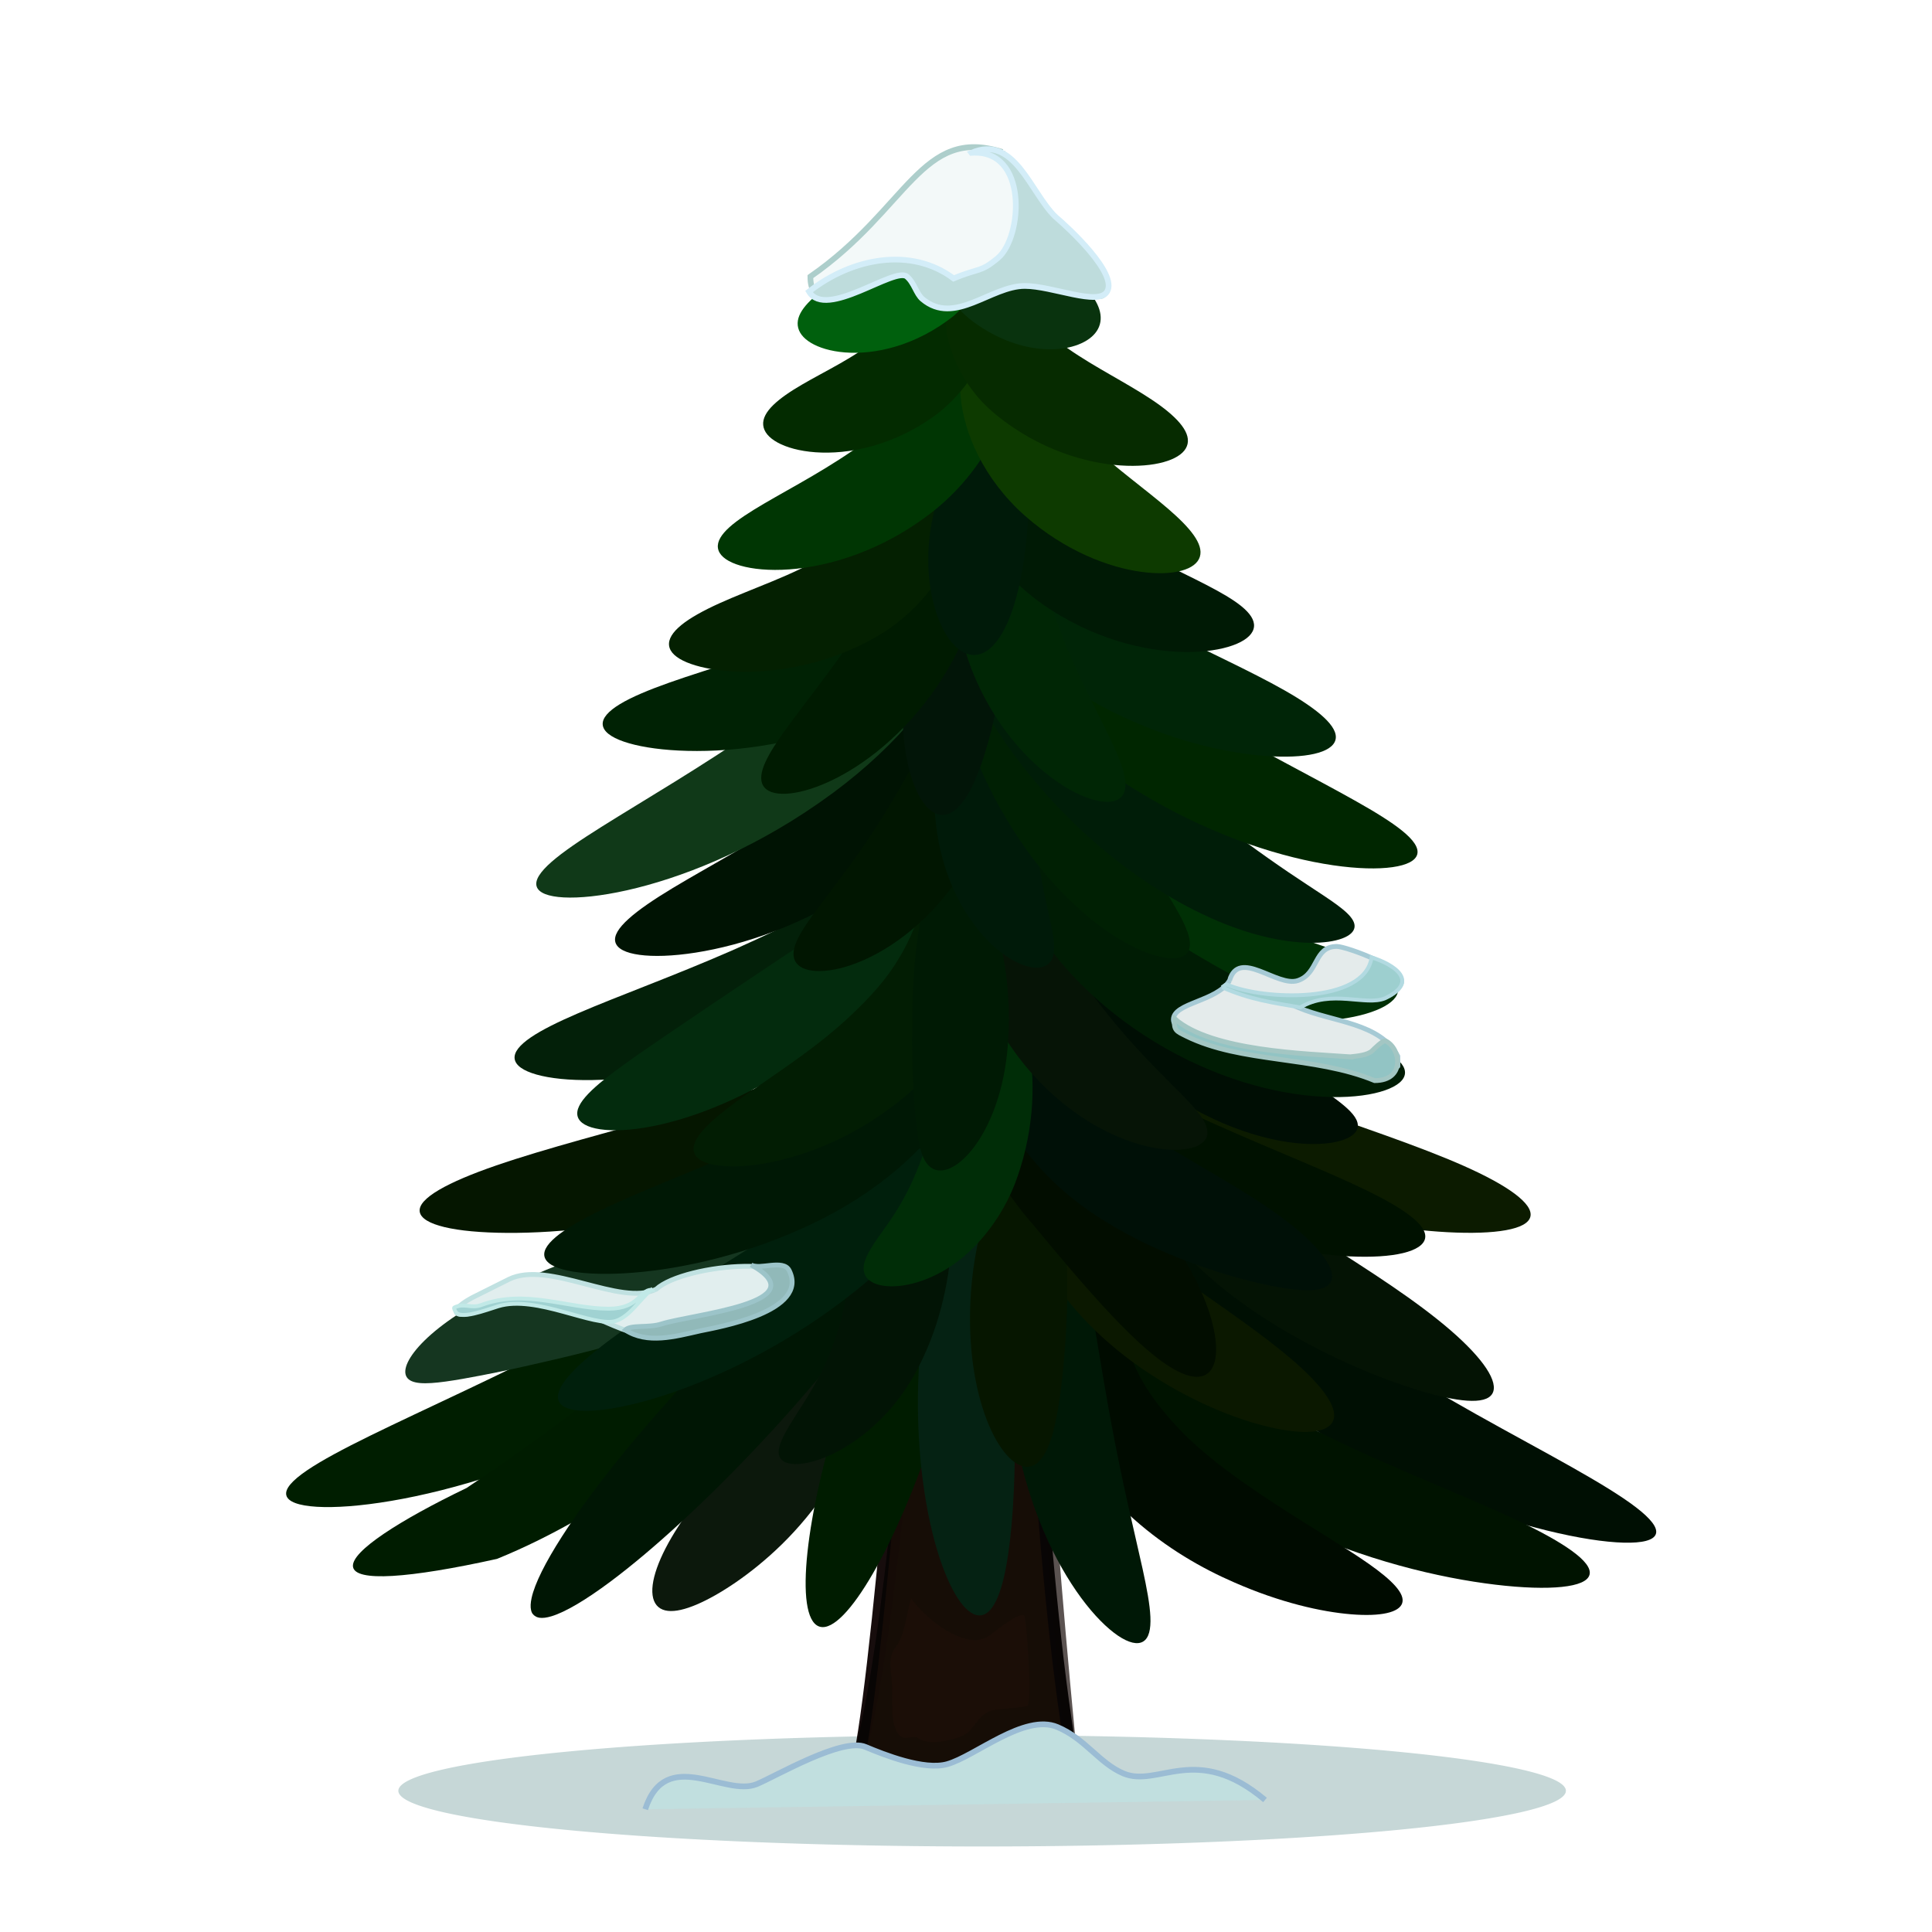 <?xml version="1.0" encoding="UTF-8" standalone="no"?>
<!-- Created with Inkscape (http://www.inkscape.org/) -->

<svg
   xmlns:dc="http://purl.org/dc/elements/1.1/"
   xmlns:cc="http://creativecommons.org/ns#"
   xmlns:rdf="http://www.w3.org/1999/02/22-rdf-syntax-ns#"
   xmlns:svg="http://www.w3.org/2000/svg"
   xmlns="http://www.w3.org/2000/svg"
   xmlns:sodipodi="http://sodipodi.sourceforge.net/DTD/sodipodi-0.dtd"
   xmlns:inkscape="http://www.inkscape.org/namespaces/inkscape"
   width="200"
   height="200"
   id="svg2"
   version="1.1"
   inkscape:version="0.48.5 r10040"
   sodipodi:docname="tree.png">
  <defs
     id="defs4">
    <inkscape:path-effect
       effect="skeletal"
       id="path-effect4205"
       is_visible="true"
       pattern="m 5.556,-4.344 c 0,-2.76 2.24,-5 5,-5 2.76,0 5,2.24 5,5 0,2.76 -2.24,5 -5,5 -2.76,0 -5,-2.24 -5,-5 z"
       copytype="single_stretched"
       prop_scale="1"
       scale_y_rel="false"
       spacing="0"
       normal_offset="0"
       tang_offset="0"
       prop_units="false"
       vertical_pattern="false"
       fuse_tolerance="0" />
    <inkscape:path-effect
       effect="skeletal"
       id="path-effect4201"
       is_visible="true"
       pattern="m 5.556,-4.344 c 0,-2.76 2.24,-5 5,-5 2.76,0 5,2.24 5,5 0,2.76 -2.24,5 -5,5 -2.76,0 -5,-2.24 -5,-5 z"
       copytype="single_stretched"
       prop_scale="1"
       scale_y_rel="false"
       spacing="0"
       normal_offset="0"
       tang_offset="0"
       prop_units="false"
       vertical_pattern="false"
       fuse_tolerance="0" />
    <inkscape:path-effect
       effect="skeletal"
       id="path-effect4193"
       is_visible="true"
       pattern="m 5.556,-4.344 c 0,-2.76 2.24,-5 5,-5 2.76,0 5,2.24 5,5 0,2.76 -2.24,5 -5,5 -2.76,0 -5,-2.24 -5,-5 z"
       copytype="single_stretched"
       prop_scale="1"
       scale_y_rel="false"
       spacing="0"
       normal_offset="0"
       tang_offset="0"
       prop_units="false"
       vertical_pattern="false"
       fuse_tolerance="0" />
    <inkscape:path-effect
       effect="skeletal"
       id="path-effect4189"
       is_visible="true"
       pattern="m 5.556,-4.344 c 0,-2.76 2.24,-5 5,-5 2.76,0 5,2.24 5,5 0,2.76 -2.24,5 -5,5 -2.76,0 -5,-2.24 -5,-5 z"
       copytype="single_stretched"
       prop_scale="1"
       scale_y_rel="false"
       spacing="0"
       normal_offset="0"
       tang_offset="0"
       prop_units="false"
       vertical_pattern="false"
       fuse_tolerance="0" />
    <inkscape:path-effect
       effect="skeletal"
       id="path-effect4176"
       is_visible="true"
       pattern="m 5.556,-4.344 c 0,-2.76 2.24,-5 5,-5 2.76,0 5,2.24 5,5 0,2.76 -2.24,5 -5,5 -2.76,0 -5,-2.24 -5,-5 z"
       copytype="single_stretched"
       prop_scale="1"
       scale_y_rel="false"
       spacing="0"
       normal_offset="0"
       tang_offset="0"
       prop_units="false"
       vertical_pattern="false"
       fuse_tolerance="0" />
    <inkscape:path-effect
       effect="skeletal"
       id="path-effect4172"
       is_visible="true"
       pattern="m 7.071,-2.829 c 0,-2.76 2.24,-5 5,-5 2.76,0 5,2.24 5,5 0,2.76 -2.24,5 -5,5 -2.76,0 -5,-2.24 -5,-5 z"
       copytype="single_stretched"
       prop_scale="1"
       scale_y_rel="false"
       spacing="0"
       normal_offset="0"
       tang_offset="0"
       prop_units="false"
       vertical_pattern="false"
       fuse_tolerance="0" />
    <inkscape:path-effect
       effect="skeletal"
       id="path-effect4167"
       is_visible="true"
       pattern="m 5.556,-4.344 c 0,-2.76 2.24,-5 5,-5 2.76,0 5,2.24 5,5 0,2.76 -2.24,5 -5,5 -2.76,0 -5,-2.24 -5,-5 z"
       copytype="single_stretched"
       prop_scale="1"
       scale_y_rel="false"
       spacing="0"
       normal_offset="0"
       tang_offset="0"
       prop_units="false"
       vertical_pattern="false"
       fuse_tolerance="0" />
    <inkscape:path-effect
       effect="skeletal"
       id="path-effect4159"
       is_visible="true"
       pattern="m 5.556,-4.344 c 0,-2.76 2.24,-5 5,-5 2.76,0 5,2.24 5,5 0,2.76 -2.24,5 -5,5 -2.76,0 -5,-2.24 -5,-5 z"
       copytype="single_stretched"
       prop_scale="1"
       scale_y_rel="false"
       spacing="0"
       normal_offset="0"
       tang_offset="0"
       prop_units="false"
       vertical_pattern="false"
       fuse_tolerance="0" />
    <inkscape:path-effect
       effect="skeletal"
       id="path-effect4151"
       is_visible="true"
       pattern="m 5.556,-4.344 c 0,-2.76 2.24,-5 5,-5 2.76,0 5,2.24 5,5 0,2.76 -2.24,5 -5,5 -2.76,0 -5,-2.24 -5,-5 z"
       copytype="single_stretched"
       prop_scale="1"
       scale_y_rel="false"
       spacing="0"
       normal_offset="0"
       tang_offset="0"
       prop_units="false"
       vertical_pattern="false"
       fuse_tolerance="0" />
    <inkscape:path-effect
       effect="skeletal"
       id="path-effect4147"
       is_visible="true"
       pattern="m 4.041,-4.344 c 0,-2.76 2.24,-5 5,-5 2.76,0 5,2.24 5,5 0,2.76 -2.24,5 -5,5 -2.76,0 -5,-2.24 -5,-5 z"
       copytype="single_stretched"
       prop_scale="1"
       scale_y_rel="false"
       spacing="0"
       normal_offset="0"
       tang_offset="0"
       prop_units="false"
       vertical_pattern="false"
       fuse_tolerance="0" />
    <inkscape:path-effect
       effect="skeletal"
       id="path-effect4111"
       is_visible="true"
       pattern="m 5.556,-4.344 c 0,-2.76 2.24,-5 5,-5 2.76,0 5,2.24 5,5 0,2.76 -2.24,5 -5,5 -2.76,0 -5,-2.24 -5,-5 z"
       copytype="single_stretched"
       prop_scale="1"
       scale_y_rel="false"
       spacing="0"
       normal_offset="0"
       tang_offset="0"
       prop_units="false"
       vertical_pattern="false"
       fuse_tolerance="0" />
    <inkscape:path-effect
       effect="skeletal"
       id="path-effect4107"
       is_visible="true"
       pattern="m 5.556,-4.344 c 0,-2.76 2.24,-5 5,-5 2.76,0 5,2.24 5,5 0,2.76 -2.24,5 -5,5 -2.76,0 -5,-2.24 -5,-5 z"
       copytype="single_stretched"
       prop_scale="1"
       scale_y_rel="false"
       spacing="0"
       normal_offset="0"
       tang_offset="0"
       prop_units="false"
       vertical_pattern="false"
       fuse_tolerance="0" />
    <inkscape:path-effect
       effect="skeletal"
       id="path-effect4103"
       is_visible="true"
       pattern="m 5.556,-4.344 c 0,-2.76 2.24,-5 5,-5 2.76,0 5,2.24 5,5 0,2.76 -2.24,5 -5,5 -2.76,0 -5,-2.24 -5,-5 z"
       copytype="single_stretched"
       prop_scale="1"
       scale_y_rel="false"
       spacing="0"
       normal_offset="0"
       tang_offset="0"
       prop_units="false"
       vertical_pattern="false"
       fuse_tolerance="0" />
    <inkscape:path-effect
       effect="skeletal"
       id="path-effect4099"
       is_visible="true"
       pattern="m 5.556,-4.344 c 0,-2.76 2.24,-5 5,-5 2.76,0 5,2.24 5,5 0,2.76 -2.24,5 -5,5 -2.76,0 -5,-2.24 -5,-5 z"
       copytype="single_stretched"
       prop_scale="1"
       scale_y_rel="false"
       spacing="0"
       normal_offset="0"
       tang_offset="0"
       prop_units="false"
       vertical_pattern="false"
       fuse_tolerance="0" />
    <inkscape:path-effect
       effect="skeletal"
       id="path-effect4094"
       is_visible="true"
       pattern="m 2.778,-4.849 c 0,-2.76 2.24,-5 5,-5 2.76,0 5,2.24 5,5 0,2.76 -2.24,5 -5,5 -2.76,0 -5,-2.24 -5,-5 z"
       copytype="single_stretched"
       prop_scale="1"
       scale_y_rel="false"
       spacing="0"
       normal_offset="0"
       tang_offset="0"
       prop_units="false"
       vertical_pattern="false"
       fuse_tolerance="0" />
    <inkscape:path-effect
       effect="skeletal"
       id="path-effect4090"
       is_visible="true"
       pattern="m 5.556,-4.344 c 0,-2.76 2.24,-5 5,-5 2.76,0 5,2.24 5,5 0,2.76 -2.24,5 -5,5 -2.76,0 -5,-2.24 -5,-5 z"
       copytype="single_stretched"
       prop_scale="1"
       scale_y_rel="false"
       spacing="0"
       normal_offset="0"
       tang_offset="0"
       prop_units="false"
       vertical_pattern="false"
       fuse_tolerance="0" />
    <inkscape:path-effect
       effect="skeletal"
       id="path-effect4070"
       is_visible="true"
       pattern="m 5.556,-4.344 c 0,-2.76 2.24,-5 5,-5 2.76,0 5,2.24 5,5 0,2.76 -2.24,5 -5,5 -2.76,0 -5,-2.24 -5,-5 z"
       copytype="single_stretched"
       prop_scale="1"
       scale_y_rel="false"
       spacing="0"
       normal_offset="0"
       tang_offset="0"
       prop_units="false"
       vertical_pattern="false"
       fuse_tolerance="0" />
    <inkscape:path-effect
       effect="skeletal"
       id="path-effect4058"
       is_visible="true"
       pattern="m 5.556,-4.344 c 0,-2.76 2.24,-5 5,-5 2.76,0 5,2.24 5,5 0,2.76 -2.24,5 -5,5 -2.76,0 -5,-2.24 -5,-5 z"
       copytype="single_stretched"
       prop_scale="1"
       scale_y_rel="false"
       spacing="0"
       normal_offset="0"
       tang_offset="0"
       prop_units="false"
       vertical_pattern="false"
       fuse_tolerance="0" />
    <inkscape:path-effect
       effect="skeletal"
       id="path-effect4046"
       is_visible="true"
       pattern="m 5.556,-4.344 c 0,-2.76 2.24,-5 5,-5 2.76,0 5,2.24 5,5 0,2.76 -2.24,5 -5,5 -2.76,0 -5,-2.24 -5,-5 z"
       copytype="single_stretched"
       prop_scale="1"
       scale_y_rel="false"
       spacing="0"
       normal_offset="0"
       tang_offset="0"
       prop_units="false"
       vertical_pattern="false"
       fuse_tolerance="0" />
    <inkscape:path-effect
       effect="skeletal"
       id="path-effect4038"
       is_visible="true"
       pattern="m 5.556,-4.344 c 0,-2.76 2.24,-5 5,-5 2.76,0 5,2.24 5,5 0,2.76 -2.24,5 -5,5 -2.76,0 -5,-2.24 -5,-5 z"
       copytype="single_stretched"
       prop_scale="1"
       scale_y_rel="false"
       spacing="0"
       normal_offset="0"
       tang_offset="0"
       prop_units="false"
       vertical_pattern="false"
       fuse_tolerance="0" />
    <inkscape:path-effect
       effect="skeletal"
       id="path-effect4034"
       is_visible="true"
       pattern="m 5.556,-4.344 c 0,-2.76 2.24,-5 5,-5 2.76,0 5,2.24 5,5 0,2.76 -2.24,5 -5,5 -2.76,0 -5,-2.24 -5,-5 z"
       copytype="single_stretched"
       prop_scale="1"
       scale_y_rel="false"
       spacing="0"
       normal_offset="0"
       tang_offset="0"
       prop_units="false"
       vertical_pattern="false"
       fuse_tolerance="0" />
    <inkscape:path-effect
       effect="skeletal"
       id="path-effect4013"
       is_visible="true"
       pattern="m 4.041,-2.576 c 0,-2.76 2.24,-5 5,-5 2.76,0 5,2.24 5,5 0,2.76 -2.24,5 -5,5 -2.76,0 -5,-2.24 -5,-5 z"
       copytype="single_stretched"
       prop_scale="1"
       scale_y_rel="false"
       spacing="0"
       normal_offset="0"
       tang_offset="0"
       prop_units="false"
       vertical_pattern="false"
       fuse_tolerance="0" />
    <inkscape:path-effect
       effect="skeletal"
       id="path-effect4009"
       is_visible="true"
       pattern="m 7.829,-4.344 c 0,-2.76 2.24,-5 5,-5 2.76,0 5,2.24 5,5 0,2.76 -2.24,5 -5,5 -2.76,0 -5,-2.24 -5,-5 z"
       copytype="single_stretched"
       prop_scale="1"
       scale_y_rel="false"
       spacing="0"
       normal_offset="0"
       tang_offset="0"
       prop_units="false"
       vertical_pattern="false"
       fuse_tolerance="0" />
    <inkscape:path-effect
       effect="skeletal"
       id="path-effect4005"
       is_visible="true"
       pattern="m 2.778,-4.596 c 0,-2.76 2.24,-5 5,-5 2.76,0 5,2.24 5,5 0,2.76 -2.24,5 -5,5 -2.76,0 -5,-2.24 -5,-5 z"
       copytype="single_stretched"
       prop_scale="1"
       scale_y_rel="false"
       spacing="0"
       normal_offset="0"
       tang_offset="0"
       prop_units="false"
       vertical_pattern="false"
       fuse_tolerance="0" />
    <inkscape:path-effect
       effect="skeletal"
       id="path-effect4001"
       is_visible="true"
       pattern="m 5.556,-4.344 c 0,-2.76 2.24,-5 5,-5 2.76,0 5,2.24 5,5 0,2.76 -2.24,5 -5,5 -2.76,0 -5,-2.24 -5,-5 z"
       copytype="single_stretched"
       prop_scale="1"
       scale_y_rel="false"
       spacing="0"
       normal_offset="0"
       tang_offset="0"
       prop_units="false"
       vertical_pattern="false"
       fuse_tolerance="0" />
    <inkscape:path-effect
       effect="skeletal"
       id="path-effect3997"
       is_visible="true"
       pattern="m 5.556,-4.344 c 0,-2.76 2.24,-5 5,-5 2.76,0 5,2.24 5,5 0,2.76 -2.24,5 -5,5 -2.76,0 -5,-2.24 -5,-5 z"
       copytype="single_stretched"
       prop_scale="1"
       scale_y_rel="false"
       spacing="0"
       normal_offset="0"
       tang_offset="0"
       prop_units="false"
       vertical_pattern="false"
       fuse_tolerance="0" />
    <inkscape:path-effect
       effect="skeletal"
       id="path-effect3993"
       is_visible="true"
       pattern="m 5.556,-4.344 c 0,-2.76 2.24,-5 5,-5 2.76,0 5,2.24 5,5 0,2.76 -2.24,5 -5,5 -2.76,0 -5,-2.24 -5,-5 z"
       copytype="single_stretched"
       prop_scale="1"
       scale_y_rel="false"
       spacing="0"
       normal_offset="0"
       tang_offset="0"
       prop_units="false"
       vertical_pattern="false"
       fuse_tolerance="0" />
    <inkscape:path-effect
       effect="skeletal"
       id="path-effect3981"
       is_visible="true"
       pattern="m 5.808,-2.829 c 0,-2.76 2.24,-5 5,-5 2.76,0 5,2.24 5,5 0,2.76 -2.24,5 -5,5 -2.76,0 -5,-2.24 -5,-5 z"
       copytype="single_stretched"
       prop_scale="1"
       scale_y_rel="false"
       spacing="0"
       normal_offset="0"
       tang_offset="0"
       prop_units="false"
       vertical_pattern="false"
       fuse_tolerance="0" />
    <inkscape:path-effect
       effect="skeletal"
       id="path-effect3973"
       is_visible="true"
       pattern="m 5.556,-2.829 c 0,-2.76 2.24,-5 5,-5 2.76,0 5,2.24 5,5 0,2.76 -2.24,5 -5,5 -2.76,0 -5,-2.24 -5,-5 z"
       copytype="single_stretched"
       prop_scale="1"
       scale_y_rel="false"
       spacing="0"
       normal_offset="0"
       tang_offset="0"
       prop_units="false"
       vertical_pattern="false"
       fuse_tolerance="0" />
    <inkscape:path-effect
       effect="skeletal"
       id="path-effect3922"
       is_visible="true"
       pattern="m 2.699,-8.63 c 0,-2.76 2.24,-5 5,-5 2.76,0 5,2.24 5,5 0,2.76 -2.24,5 -5,5 -2.76,0 -5,-2.24 -5,-5 z"
       copytype="single_stretched"
       prop_scale="1"
       scale_y_rel="false"
       spacing="0"
       normal_offset="0"
       tang_offset="0"
       prop_units="false"
       vertical_pattern="false"
       fuse_tolerance="0" />
    <inkscape:path-effect
       effect="skeletal"
       id="path-effect3910"
       is_visible="true"
       pattern="m 5.556,-4.344 c 0,-2.76 2.24,-5 5,-5 2.76,0 5,2.24 5,5 0,2.76 -2.24,5 -5,5 -2.76,0 -5,-2.24 -5,-5 z"
       copytype="single_stretched"
       prop_scale="1"
       scale_y_rel="false"
       spacing="0"
       normal_offset="0"
       tang_offset="0"
       prop_units="false"
       vertical_pattern="false"
       fuse_tolerance="0" />
    <inkscape:path-effect
       effect="skeletal"
       id="path-effect3906"
       is_visible="true"
       pattern="m 5.556,-4.344 c 0,-2.76 2.24,-5 5,-5 2.76,0 5,2.24 5,5 0,2.76 -2.24,5 -5,5 -2.76,0 -5,-2.24 -5,-5 z"
       copytype="single_stretched"
       prop_scale="1"
       scale_y_rel="false"
       spacing="0"
       normal_offset="0"
       tang_offset="0"
       prop_units="false"
       vertical_pattern="false"
       fuse_tolerance="0" />
    <inkscape:path-effect
       effect="skeletal"
       id="path-effect3890"
       is_visible="true"
       pattern="m 5.556,-4.344 c 0,-2.76 2.24,-5 5,-5 2.76,0 5,2.24 5,5 0,2.76 -2.24,5 -5,5 -2.76,0 -5,-2.24 -5,-5 z"
       copytype="single_stretched"
       prop_scale="1"
       scale_y_rel="false"
       spacing="0"
       normal_offset="0"
       tang_offset="0"
       prop_units="false"
       vertical_pattern="false"
       fuse_tolerance="0" />
    <inkscape:path-effect
       effect="skeletal"
       id="path-effect3886"
       is_visible="true"
       pattern="m 5.556,-4.344 c 0,-2.76 2.24,-5 5,-5 2.76,0 5,2.24 5,5 0,2.76 -2.24,5 -5,5 -2.76,0 -5,-2.24 -5,-5 z"
       copytype="single_stretched"
       prop_scale="1"
       scale_y_rel="false"
       spacing="0"
       normal_offset="0"
       tang_offset="0"
       prop_units="false"
       vertical_pattern="false"
       fuse_tolerance="0" />
    <inkscape:path-effect
       effect="skeletal"
       id="path-effect3882"
       is_visible="true"
       pattern="m 5.556,-4.344 c 0,-2.76 2.24,-5 5,-5 2.76,0 5,2.24 5,5 0,2.76 -2.24,5 -5,5 -2.76,0 -5,-2.24 -5,-5 z"
       copytype="single_stretched"
       prop_scale="1"
       scale_y_rel="false"
       spacing="0"
       normal_offset="0"
       tang_offset="0"
       prop_units="false"
       vertical_pattern="false"
       fuse_tolerance="0" />
    <inkscape:path-effect
       effect="skeletal"
       id="path-effect3878"
       is_visible="true"
       pattern="m 5.556,-4.344 c 0,-2.76 2.24,-5 5,-5 2.76,0 5,2.24 5,5 0,2.76 -2.24,5 -5,5 -2.76,0 -5,-2.24 -5,-5 z"
       copytype="single_stretched"
       prop_scale="1"
       scale_y_rel="false"
       spacing="0"
       normal_offset="0"
       tang_offset="0"
       prop_units="false"
       vertical_pattern="false"
       fuse_tolerance="0" />
    <inkscape:path-effect
       effect="skeletal"
       id="path-effect3873"
       is_visible="true"
       pattern="m 8.449,-2.811 c 0,-2.76 2.24,-5 5,-5 2.76,0 5,2.24 5,5 0,2.76 -2.24,5 -5,5 -2.76,0 -5,-2.24 -5,-5 z"
       copytype="single_stretched"
       prop_scale="1"
       scale_y_rel="false"
       spacing="0"
       normal_offset="0"
       tang_offset="0"
       prop_units="false"
       vertical_pattern="false"
       fuse_tolerance="0" />
    <inkscape:path-effect
       effect="skeletal"
       id="path-effect3869"
       is_visible="true"
       pattern="m 5.556,-3.63 c 0,-2.76 2.24,-5 5,-5 2.76,0 5,2.24 5,5 0,2.76 -2.24,5 -5,5 -2.76,0 -5,-2.24 -5,-5 z"
       copytype="single_stretched"
       prop_scale="1"
       scale_y_rel="false"
       spacing="0"
       normal_offset="0"
       tang_offset="0"
       prop_units="false"
       vertical_pattern="false"
       fuse_tolerance="0" />
    <inkscape:path-effect
       effect="skeletal"
       id="path-effect3865"
       is_visible="true"
       pattern="m 5.556,-4.344 c 0,-2.76 2.24,-5 5,-5 2.76,0 5,2.24 5,5 0,2.76 -2.24,5 -5,5 -2.76,0 -5,-2.24 -5,-5 z"
       copytype="single_stretched"
       prop_scale="1"
       scale_y_rel="false"
       spacing="0"
       normal_offset="0"
       tang_offset="0"
       prop_units="false"
       vertical_pattern="false"
       fuse_tolerance="0" />
    <inkscape:path-effect
       effect="skeletal"
       id="path-effect3859"
       is_visible="true"
       pattern="m 10.199,-3.63 c 0,-2.76 2.24,-5 5,-5 2.76,0 5,2.24 5,5 0,2.76 -2.24,5 -5,5 -2.76,0 -5,-2.24 -5,-5 z"
       copytype="single_stretched"
       prop_scale="1"
       scale_y_rel="false"
       spacing="0"
       normal_offset="0"
       tang_offset="0"
       prop_units="false"
       vertical_pattern="false"
       fuse_tolerance="0" />
    <inkscape:path-effect
       effect="skeletal"
       id="path-effect3855"
       is_visible="true"
       pattern="m -0.306,-6.487 c 0,-2.76 2.24,-5 5,-5 2.76,0 5,2.24 5,5 0,2.76 -2.24,5 -5,5 -2.76,0 -5,-2.24 -5,-5 z"
       copytype="single_stretched"
       prop_scale="1"
       scale_y_rel="false"
       spacing="0"
       normal_offset="0"
       tang_offset="0"
       prop_units="false"
       vertical_pattern="false"
       fuse_tolerance="0" />
    <inkscape:path-effect
       effect="skeletal"
       id="path-effect3851"
       is_visible="true"
       pattern="m 3.536,-4.596 c 0,-2.76 2.24,-5 5,-5 2.76,0 5,2.24 5,5 0,2.76 -2.24,5 -5,5 -2.76,0 -5,-2.24 -5,-5 z"
       copytype="single_stretched"
       prop_scale="1"
       scale_y_rel="false"
       spacing="0"
       normal_offset="0"
       tang_offset="0"
       prop_units="false"
       vertical_pattern="false"
       fuse_tolerance="0" />
    <inkscape:path-effect
       effect="skeletal"
       id="path-effect3847"
       is_visible="true"
       pattern="m 6.627,-10.772 c 0,-2.76 2.24,-5 5,-5 2.76,0 5,2.24 5,5 0,2.76 -2.24,5 -5,5 -2.76,0 -5,-2.24 -5,-5 z"
       copytype="single_stretched"
       prop_scale="1"
       scale_y_rel="false"
       spacing="0"
       normal_offset="0"
       tang_offset="0"
       prop_units="false"
       vertical_pattern="false"
       fuse_tolerance="0" />
    <inkscape:path-effect
       effect="skeletal"
       id="path-effect3843"
       is_visible="true"
       pattern="m 5.556,-4.344 c 0,-2.76 2.24,-5 5,-5 2.76,0 5,2.24 5,5 0,2.76 -2.24,5 -5,5 -2.76,0 -5,-2.24 -5,-5 z"
       copytype="single_stretched"
       prop_scale="1"
       scale_y_rel="false"
       spacing="0"
       normal_offset="0"
       tang_offset="0"
       prop_units="false"
       vertical_pattern="false"
       fuse_tolerance="0" />
    <inkscape:path-effect
       effect="skeletal"
       id="path-effect3839"
       is_visible="true"
       pattern="m 5.556,-4.344 c 0,-2.76 2.24,-5 5,-5 2.76,0 5,2.24 5,5 0,2.76 -2.24,5 -5,5 -2.76,0 -5,-2.24 -5,-5 z"
       copytype="single_stretched"
       prop_scale="1"
       scale_y_rel="false"
       spacing="0"
       normal_offset="0"
       tang_offset="0"
       prop_units="false"
       vertical_pattern="false"
       fuse_tolerance="0" />
    <inkscape:path-effect
       effect="skeletal"
       id="path-effect3835"
       is_visible="true"
       pattern="m 5.556,-4.344 c 0,-2.76 2.24,-5 5,-5 2.76,0 5,2.24 5,5 0,2.76 -2.24,5 -5,5 -2.76,0 -5,-2.24 -5,-5 z"
       copytype="single_stretched"
       prop_scale="1"
       scale_y_rel="false"
       spacing="0"
       normal_offset="0"
       tang_offset="0"
       prop_units="false"
       vertical_pattern="false"
       fuse_tolerance="0" />
    <inkscape:path-effect
       effect="skeletal"
       id="path-effect3831"
       is_visible="true"
       pattern="m 2.655,-4.449 c 0,-2.76 2.24,-5 5,-5 2.76,0 5,2.24 5,5 0,2.76 -2.24,5 -5,5 -2.76,0 -5,-2.24 -5,-5 z"
       copytype="single_stretched"
       prop_scale="1"
       scale_y_rel="false"
       spacing="0"
       normal_offset="0"
       tang_offset="0"
       prop_units="false"
       vertical_pattern="false"
       fuse_tolerance="0" />
    <inkscape:path-effect
       effect="skeletal"
       id="path-effect3819"
       is_visible="true"
       pattern="m 5.556,-4.344 c 0,-2.76 2.24,-5 5,-5 2.76,0 5,2.24 5,5 0,2.76 -2.24,5 -5,5 -2.76,0 -5,-2.24 -5,-5 z"
       copytype="single_stretched"
       prop_scale="1"
       scale_y_rel="false"
       spacing="0"
       normal_offset="0"
       tang_offset="0"
       prop_units="false"
       vertical_pattern="false"
       fuse_tolerance="0" />
    <inkscape:path-effect
       effect="skeletal"
       id="path-effect3815"
       is_visible="true"
       pattern="m 6.627,-4.344 c 0,-2.76 2.24,-5 5,-5 2.76,0 5,2.24 5,5 0,2.76 -2.24,5 -5,5 -2.76,0 -5,-2.24 -5,-5 z"
       copytype="single_stretched"
       prop_scale="1"
       scale_y_rel="false"
       spacing="0"
       normal_offset="0"
       tang_offset="0"
       prop_units="false"
       vertical_pattern="false"
       fuse_tolerance="0" />
    <inkscape:path-effect
       effect="skeletal"
       id="path-effect3807"
       is_visible="true"
       pattern="m 5.556,-4.344 c 0,-2.76 2.24,-5 5,-5 2.76,0 5,2.24 5,5 0,2.76 -2.24,5 -5,5 -2.76,0 -5,-2.24 -5,-5 z"
       copytype="single_stretched"
       prop_scale="1"
       scale_y_rel="false"
       spacing="0"
       normal_offset="0"
       tang_offset="0"
       prop_units="false"
       vertical_pattern="false"
       fuse_tolerance="0" />
    <inkscape:path-effect
       effect="skeletal"
       id="path-effect3799"
       is_visible="true"
       pattern="m 5.556,-4.344 c 0,-2.76 2.24,-5 5,-5 2.76,0 5,2.24 5,5 0,2.76 -2.24,5 -5,5 -2.76,0 -5,-2.24 -5,-5 z"
       copytype="single_stretched"
       prop_scale="1"
       scale_y_rel="false"
       spacing="0"
       normal_offset="0"
       tang_offset="0"
       prop_units="false"
       vertical_pattern="false"
       fuse_tolerance="0" />
    <inkscape:path-effect
       effect="skeletal"
       id="path-effect3795"
       is_visible="true"
       pattern="m 16.984,3.87 c 0,-2.76 2.24,-5 5,-5 2.76,0 5,2.24 5,5 0,2.76 -2.24,5 -5,5 -2.76,0 -5,-2.24 -5,-5 z"
       copytype="single_stretched"
       prop_scale="1"
       scale_y_rel="false"
       spacing="0"
       normal_offset="0"
       tang_offset="0"
       prop_units="false"
       vertical_pattern="false"
       fuse_tolerance="0" />
    <filter
       inkscape:collect="always"
       id="filter4238"
       color-interpolation-filters="sRGB">
      <feBlend
         inkscape:collect="always"
         mode="multiply"
         in2="BackgroundImage"
         id="feBlend4240" />
    </filter>
    <filter
       inkscape:collect="always"
       id="filter4278"
       color-interpolation-filters="sRGB">
      <feBlend
         inkscape:collect="always"
         mode="darken"
         in2="BackgroundImage"
         id="feBlend4280" />
    </filter>
  </defs>
  <sodipodi:namedview
     id="base"
     pagecolor="#ffffff"
     bordercolor="#666666"
     borderopacity="1.0"
     inkscape:pageopacity="0"
     inkscape:pageshadow="2"
     inkscape:zoom="3.959798"
     inkscape:cx="64.389616"
     inkscape:cy="106.02604"
     inkscape:document-units="px"
     inkscape:current-layer="layer12"
     showgrid="false"
     inkscape:window-width="1920"
     inkscape:window-height="1017"
     inkscape:window-x="-8"
     inkscape:window-y="-8"
     inkscape:window-maximized="1"
     showguides="true"
     inkscape:guide-bbox="true"
     borderlayer="true">
    <inkscape:grid
       type="xygrid"
       id="grid3861"
       empspacing="5"
       visible="true"
       enabled="true"
       snapvisiblegridlinesonly="true" />
  </sodipodi:namedview>
  <g
     inkscape:label="Trunk"
     inkscape:groupmode="layer"
     id="layer1"
     transform="translate(0,-852.362)"
     style="display:inline">
    <path
       sodipodi:type="arc"
       style="fill:#689596;fill-opacity:0.378;fill-rule:nonzero;stroke:#d3edf8;stroke-width:0;stroke-linecap:butt;stroke-miterlimit:4;stroke-opacity:1;stroke-dasharray:none"
       id="path4282"
       sodipodi:cx="95.838226"
       sodipodi:cy="188.13071"
       sodipodi:rx="46.845825"
       sodipodi:ry="5.3033009"
       d="m 142.684,188.131 a 46.846,5.303 0 1 1 -93.692,0 46.846,5.303 0 1 1 93.692,0 z"
       transform="matrix(1.29,0,0,1.087,-21.962,833.246)" />
    <path
       style="fill:#3b2211;fill-opacity:1;stroke:#170d0d;stroke-width:1.184px;stroke-linecap:butt;stroke-linejoin:miter;stroke-opacity:1"
       d="m 101.942,868.96 c 0,0 -9.215,152.17 -13.358,166.923 5.763,-1.708 23.353,4.123 22.303,-2.044 -6.194,-36.395 -7.135,-136.142 -8.946,-164.88 z"
       id="path3926"
       inkscape:connector-curvature="0"
       sodipodi:nodetypes="ccsc" />
  </g>
  <g
     inkscape:groupmode="layer"
     id="layer10"
     inkscape:label="Layer#7"
     style="opacity:0.715;display:inline;filter:url(#filter4238)">
    <path
       style="fill:#201a17;fill-opacity:1;stroke:#1a0f0c;stroke-width:1.184px;stroke-linecap:butt;stroke-linejoin:miter;stroke-opacity:1"
       d="M 100.625,18.202 C 95.183,183.457 87.747,184.293 87.675,184.293 c 1.794,-2.36 15.626,-0.121 23.45,-0.315 -5.266,-52.267 -7,-110.517 -10.5,-165.777 z"
       id="path4236"
       inkscape:connector-curvature="0"
       sodipodi:nodetypes="cccc" />
    <path
       style="fill:#3a2c27;fill-opacity:1;stroke:#000000;stroke-width:0;stroke-linecap:butt;stroke-linejoin:miter;stroke-miterlimit:4;stroke-opacity:1;stroke-dasharray:none"
       d="m 94.313,165.47 c -0.481,1.534 -0.597,3.774 -1.628,5.078 -0.901,1.139 -0.326,2.787 -0.326,4.117 0,1.995 -0.199,4.651 1.14,5.215 0.313,0.132 1.228,-0.201 1.466,0 0.981,0.827 3.339,0.377 4.56,-0.137 1.405,-0.592 1.488,-1.999 2.931,-2.608 0.66,-0.278 3.665,-0.344 3.908,-0.549 0.538,-0.453 -0.119,-9.158 -0.326,-9.333 -0.506,-0.426 -3.017,1.582 -3.42,1.921 -2.4,2.022 -6.8,-1.591 -8.305,-3.706 z"
       id="path4255"
       inkscape:connector-curvature="0" />
  </g>
  <g
     inkscape:groupmode="layer"
     id="layer11"
     inkscape:label="Schnee">
    <path
       style="fill:#c1dfdf;fill-opacity:1;stroke:#9bbcd4;stroke-width:0.592;stroke-linecap:butt;stroke-linejoin:miter;stroke-miterlimit:4;stroke-opacity:1;stroke-dasharray:none"
       d="m 66.791,187.293 c 2.154,-6.59 8.258,-1.215 11.562,-2.608 2.063,-0.869 8.847,-4.85 11.237,-3.843 1.93,0.813 6.065,2.459 8.468,1.784 2.891,-0.812 8.009,-5.272 11.399,-3.843 2.904,1.224 4.345,3.752 6.84,4.804 3.617,1.524 7.525,-3.265 14.656,2.745"
       id="path4245"
       inkscape:connector-curvature="0" />
  </g>
  <g
     inkscape:groupmode="layer"
     id="layer3"
     inkscape:label="Layer#1"
     style="display:inline">
    <path
       style="fill:#0c180c;fill-opacity:1;fill-rule:evenodd;stroke:none"
       d="m 86.27,138.88 c 0.685,0.048 1.317,0.57 1.776,1.56 0.459,0.99 0.736,2.448 0.664,4.228 -0.072,1.78 -0.5,3.877 -1.364,6.034 -0.865,2.157 -2.168,4.365 -3.833,6.353 -0.031,0.037 -0.061,0.075 -0.092,0.112 -1.614,1.954 -3.308,3.563 -4.913,4.876 -1.605,1.313 -3.123,2.335 -4.478,3.102 -1.355,0.767 -2.552,1.28 -3.549,1.505 -0.997,0.225 -1.798,0.157 -2.324,-0.29 -0.526,-0.447 -0.722,-1.237 -0.591,-2.288 0.131,-1.051 0.594,-2.359 1.337,-3.8 0.743,-1.441 1.767,-3.008 2.947,-4.604 1.18,-1.595 2.51,-3.214 3.842,-4.848 0.025,-0.031 0.051,-0.062 0.076,-0.093 1.253,-1.584 2.435,-3.069 3.483,-4.429 1.049,-1.36 1.964,-2.6 2.773,-3.685 0.809,-1.085 1.516,-2.019 2.201,-2.693 0.685,-0.674 1.359,-1.088 2.044,-1.04 0,0 0,0 0,0 z"
       id="path3845"
       inkscape:path-effect="#path-effect3847"
       inkscape:original-d="M 86.270492,138.87951 C 85.427727,150.87927 75.47185,157.74948 68.157375,166.35915"
       inkscape:connector-curvature="0" />
    <path
       style="fill:#001c00;fill-opacity:1;fill-rule:evenodd;stroke:none"
       d="m 99.254,124.127 c 2.624,0.856 1.521,11.464 -2.462,23.678 -3.946,12.102 -9.246,21.263 -11.896,20.599 -10e-7,0 -10e-7,0 -2e-6,0 -0.061,-0.019 -0.067,-0.021 -0.071,-0.022 -0.004,-0.001 -0.002,-7.3e-4 -0.002,-7.3e-4 0,0 0.002,5.1e-4 -0.002,-7.6e-4 -0.004,-0.001 -0.01,-0.003 -0.07,-0.024 -10e-7,0 -10e-7,0 -2e-6,0 -2.531,-1.026 -1.412,-11.55 2.534,-23.652 3.983,-12.215 9.345,-21.434 11.969,-20.578 z"
       id="path3797"
       inkscape:path-effect="#path-effect3799"
       inkscape:original-d="M 99.254382,124.12711 C 84.823373,168.38198 84.823373,168.38198 84.823373,168.38198"
       inkscape:connector-curvature="0" />
    <path
       style="fill:#001e00;fill-opacity:1;fill-rule:evenodd;stroke:none"
       d="m 89.814,122.187 c 0.5,0.476 0.311,1.644 -0.543,3.324 -0.854,1.68 -2.379,3.869 -4.558,6.299 -2.18,2.43 -5.017,5.098 -8.434,7.725 -3.417,2.627 -7.413,5.209 -11.821,7.518 -4.407,2.308 -8.801,4.126 -12.883,5.491 -4.083,1.365 -7.854,2.279 -11.06,2.825 -3.206,0.545 -5.848,0.725 -7.722,0.612 -1.873,-0.113 -2.98,-0.516 -3.151,-1.184 -0.171,-0.668 0.607,-1.54 2.128,-2.577 1.521,-1.036 3.785,-2.24 6.583,-3.613 5.597,-2.747 13.326,-6.185 21.483,-10.417 4.079,-2.116 7.88,-4.234 11.297,-6.241 3.417,-2.007 6.451,-3.903 9.038,-5.505 2.587,-1.602 4.732,-2.908 6.369,-3.692 1.638,-0.784 2.774,-1.039 3.273,-0.563 0,0 0,0 0,0 z"
       id="path3813"
       inkscape:path-effect="#path-effect3815"
       inkscape:original-d="M 89.814208,122.18651 C 74.117336,138.65899 53.734235,148.63428 29.642654,154.79479"
       inkscape:connector-curvature="0" />
    <path
       style="fill:#001c00;fill-opacity:1;fill-rule:evenodd;stroke:none"
       d="m 92.731,122.537 c 0.994,0.957 -0.782,4.671 -4.722,9.857 -1.97,2.593 -4.489,5.548 -7.509,8.637 -3.02,3.089 -6.545,6.309 -10.504,9.381 -3.189,2.474 -6.417,4.657 -9.555,6.495 -3.138,1.838 -6.185,3.329 -8.989,4.468 -4.543,1.007 -8.251,1.613 -10.815,1.763 -2.564,0.15 -3.985,-0.158 -4.095,-0.95 0,0 0,0 -1e-6,-1e-5 -0.002,-0.012 -0.002,-0.012 -0.002,-0.012 0,0 -6e-6,0 -0.001,-0.012 0,0 0,0 0,0 -0.085,-0.801 1.129,-1.991 3.211,-3.4 2.083,-1.408 5.033,-3.034 8.561,-4.734 2.328,-1.559 4.879,-3.314 7.568,-5.264 2.69,-1.95 5.519,-4.096 8.436,-6.396 3.622,-2.856 7.044,-5.676 10.203,-8.252 3.158,-2.576 6.053,-4.903 8.578,-6.789 5.051,-3.772 8.641,-5.748 9.635,-4.792 z"
       id="path3793"
       inkscape:path-effect="#path-effect3795"
       inkscape:original-d="M 92.731071,122.53747 C 53.313186,163.4975 36.539617,162.17619 36.539617,162.17619"
       inkscape:connector-curvature="0" />
    <path
       style="fill:#001604;fill-opacity:1;fill-rule:evenodd;stroke:none"
       d="m 95.186,124.513 c 2.014,1.887 -5.31,12.97 -16.329,24.747 -5.724,6.117 -11.322,11.227 -15.663,14.466 0,0 0,0 0,0 -2.544,1.898 -4.648,3.147 -6.099,3.587 0,0 0,0 0,0 -0.503,0.153 -0.923,0.205 -1.259,0.155 0,0 0,0 -10e-7,0 -0.121,-0.022 -0.232,-0.057 -0.332,-0.103 0,0 0,0 0,0 0,0 -10e-7,0 -10e-7,0 -0.117,-0.086 -0.167,-0.115 -0.195,-0.13 -0.021,-0.011 -0.028,-0.013 -0.031,-0.013 -0.001,-5e-5 -0.001,-2.5e-4 -0.001,-2.5e-4 0,0 -1.67e-4,2.1e-4 -4.71e-4,-0.001 -6.19e-4,-0.003 -0.004,-0.009 -0.018,-0.028 -0.019,-0.025 -0.056,-0.069 -0.156,-0.173 -1e-6,0 -1e-6,0 -1e-6,0 0,0 0,0 0,0 -0.057,-0.095 -0.098,-0.207 -0.125,-0.333 0,0 0,0 0,0 -0.079,-0.332 -0.056,-0.764 0.057,-1.277 0,0 0,0 0,0 0.327,-1.485 1.432,-3.689 3.145,-6.358 0,0 0,0 0,0 2.928,-4.561 7.649,-10.502 13.376,-16.623 11.026,-11.784 21.617,-19.802 23.631,-17.914 0,0 0,0 0,0 z"
       id="path3805"
       inkscape:path-effect="#path-effect3807"
       inkscape:original-d="m 95.185813,124.51254 c -39.30426,41.94469 -39.908941,42.70733 -39.908941,42.70733"
       inkscape:connector-curvature="0" />
    <path
       style="fill:#052213;fill-opacity:1;fill-rule:evenodd;stroke:none"
       d="m 100.404,125.68 c 1.378,0.066 2.504,2.45 3.288,6.209 0.784,3.758 1.234,8.883 1.344,14.5 0.11,5.617 -0.113,10.685 -0.66,14.438 -0.547,3.753 -1.452,6.206 -2.82,6.39 -1.368,0.184 -2.946,-1.977 -4.213,-5.714 -1.268,-3.737 -2.187,-9.046 -2.308,-14.913 -0.121,-5.867 0.554,-11.158 1.585,-14.933 1.031,-3.774 2.406,-6.043 3.784,-5.977 0,0 0,0 0,0 z"
       id="path3817"
       inkscape:path-effect="#path-effect3819"
       inkscape:original-d="m 100.40352,125.68028 c -0.66605,13.8436 -0.506068,29.2421 1.15118,41.53669"
       inkscape:connector-curvature="0" />
    <path
       style="fill:#000f03;fill-opacity:1;fill-rule:evenodd;stroke:none"
       d="m 113.731,116.691 c 0.613,-0.317 1.651,0.298 3.064,1.559 1.414,1.26 3.215,3.161 5.456,5.408 2.241,2.247 4.929,4.838 8.072,7.515 3.142,2.677 6.74,5.439 10.691,8.078 0.073,0.049 0.146,0.098 0.22,0.146 3.96,2.637 7.899,4.939 11.563,6.995 3.664,2.056 7.049,3.867 9.892,5.472 2.843,1.605 5.143,3.002 6.668,4.173 1.526,1.171 2.278,2.115 2.057,2.765 -0.222,0.65 -1.397,0.946 -3.346,0.893 -1.949,-0.053 -4.673,-0.456 -7.964,-1.266 -3.291,-0.81 -7.152,-2.031 -11.317,-3.773 -4.164,-1.742 -8.632,-4.01 -13.063,-6.914 -0.083,-0.054 -0.166,-0.109 -0.249,-0.164 -4.476,-2.967 -8.384,-6.355 -11.555,-9.775 -3.17,-3.42 -5.605,-6.864 -7.324,-9.926 -1.719,-3.062 -2.732,-5.735 -3.168,-7.687 -0.437,-1.953 -0.31,-3.181 0.303,-3.498 0,0 0,0 0,0 z"
       id="path3829"
       inkscape:path-effect="#path-effect3831"
       inkscape:original-d="m 113.73099,116.69145 c 12.07449,23.36307 34.69087,34.27465 57.68211,42.11018"
       inkscape:connector-curvature="0" />
    <path
       style="fill:#001300;fill-opacity:1;fill-rule:evenodd;stroke:none"
       d="m 113.173,132.294 c 0.41,-0.182 0.952,-0.022 1.612,0.395 0.66,0.417 1.44,1.092 2.363,1.937 1.844,1.689 4.279,4.058 7.441,6.425 1.571,1.184 3.333,2.375 5.278,3.548 1.945,1.173 4.073,2.329 6.337,3.469 0.393,0.198 0.789,0.395 1.189,0.591 3.602,1.766 7.16,3.294 10.46,4.696 3.3,1.402 6.337,2.681 8.881,3.874 5.089,2.386 8.165,4.452 7.813,5.786 -0.176,0.667 -1.182,1.084 -2.858,1.259 -1.676,0.175 -4.025,0.112 -6.89,-0.23 -2.865,-0.343 -6.248,-0.966 -9.955,-1.986 -3.707,-1.02 -7.739,-2.442 -11.823,-4.416 -0.454,-0.219 -0.903,-0.443 -1.348,-0.671 -2.591,-1.33 -5.021,-2.85 -7.196,-4.496 -2.175,-1.647 -4.094,-3.42 -5.705,-5.219 -3.27,-3.664 -5.102,-7.384 -5.872,-10.119 -0.385,-1.368 -0.515,-2.498 -0.452,-3.321 0.063,-0.823 0.315,-1.339 0.725,-1.521 0,0 0,0 0,0 z"
       id="path3833"
       inkscape:path-effect="#path-effect3835"
       inkscape:original-d="m 113.1734,132.29382 c 8.2702,18.61091 29.97973,25.08257 51.37392,30.72169"
       inkscape:connector-curvature="0" />
    <path
       style="fill:#000b00;fill-opacity:1;fill-rule:evenodd;stroke:none"
       d="m 114.814,128.791 c 0.798,0.376 0.966,1.853 1.072,3.964 0.053,1.056 0.096,2.272 0.246,3.567 0.15,1.295 0.404,2.667 0.923,3.994 0.418,1.252 1.064,2.532 1.933,3.829 0.869,1.297 1.961,2.612 3.198,3.912 0.573,0.592 1.185,1.174 1.831,1.747 2.544,2.255 5.384,4.173 8.054,5.931 3.8,2.475 7.245,4.476 9.642,6.165 2.398,1.689 3.745,3.067 3.446,4.044 -0.299,0.976 -2.21,1.419 -5.292,1.167 -3.082,-0.252 -7.347,-1.212 -12.104,-3.302 -3.345,-1.451 -6.994,-3.541 -10.371,-6.539 -0.858,-0.762 -1.676,-1.563 -2.446,-2.398 -1.759,-1.881 -3.2,-4.022 -4.237,-6.244 -1.037,-2.222 -1.669,-4.523 -1.915,-6.727 -0.2,-2.417 0.072,-4.542 0.553,-6.313 0.481,-1.771 1.169,-3.19 1.873,-4.261 0.704,-1.071 1.422,-1.798 2.044,-2.211 0.623,-0.413 1.15,-0.514 1.549,-0.326 0,0 0,0 0,0 z"
       id="path3837"
       inkscape:path-effect="#path-effect3839"
       inkscape:original-d="m 114.81398,128.791 c -8.34734,17.69287 8.23705,30.38601 30.3445,37.15295"
       inkscape:connector-curvature="0" />
    <path
       style="fill:#001806;fill-opacity:1;fill-rule:evenodd;stroke:none"
       d="m 109.105,124.904 c 1.375,0.121 2.343,2.812 3.199,6.911 0.856,4.099 1.635,9.61 2.737,15.527 0.551,2.958 1.131,5.743 1.697,8.28 0.566,2.538 1.116,4.83 1.549,6.813 0.433,1.983 0.746,3.659 0.802,4.943 0.056,1.285 -0.151,2.181 -0.737,2.546 -0.586,0.364 -1.5,0.156 -2.625,-0.605 -1.125,-0.761 -2.458,-2.079 -3.807,-3.908 -1.349,-1.83 -2.71,-4.172 -3.886,-6.921 -1.176,-2.749 -2.164,-5.902 -2.816,-9.285 -0.652,-3.383 -0.909,-6.668 -0.871,-9.644 0.038,-2.976 0.367,-5.644 0.855,-7.847 0.488,-2.203 1.132,-3.942 1.815,-5.109 0.682,-1.167 1.4,-1.762 2.088,-1.702 0,0 0,0 0,0 z"
       id="path3841"
       inkscape:path-effect="#path-effect3843"
       inkscape:original-d="m 109.10513,124.90409 c -1.46958,16.74943 1.26472,32.18486 9.24795,45.02054"
       inkscape:connector-curvature="0" />
    <path
       style="fill:#0b1800;fill-opacity:1;fill-rule:evenodd;stroke:none"
       d="m 107.077,123.987 c 0.566,-0.394 1.41,-0.32 2.455,0.08 1.044,0.4 2.292,1.122 3.724,2.043 1.431,0.921 3.048,2.04 4.828,3.277 1.78,1.238 3.724,2.595 5.775,4.031 0.097,0.068 0.194,0.136 0.291,0.204 4.06,2.838 7.856,5.506 10.457,7.885 2.601,2.379 3.975,4.435 3.362,5.653 -0.613,1.218 -3.074,1.39 -6.611,0.559 -1.768,-0.416 -3.806,-1.089 -5.997,-2.053 -2.191,-0.964 -4.535,-2.22 -6.874,-3.804 -0.113,-0.076 -0.225,-0.153 -0.338,-0.231 -2.375,-1.641 -4.473,-3.484 -6.188,-5.351 -1.715,-1.867 -3.047,-3.755 -3.968,-5.464 -0.921,-1.71 -1.435,-3.239 -1.574,-4.42 -0.139,-1.182 0.092,-2.014 0.658,-2.408 0,0 0,0 0,0 z"
       id="path3849"
       inkscape:path-effect="#path-effect3851"
       inkscape:original-d="m 107.0768,123.98689 c 7.92598,11.38453 19.75271,17.57175 30.8914,23.17315"
       inkscape:connector-curvature="0" />
    <path
       style="fill:#041304;fill-opacity:1;fill-rule:evenodd;stroke:none"
       d="m 117.555,115.497 c 0.414,-0.154 0.906,-0.046 1.466,0.239 0.56,0.285 1.19,0.746 1.918,1.317 0.728,0.571 1.556,1.252 2.507,2.006 0.951,0.755 2.027,1.584 3.211,2.48 2.579,1.92 5.767,4.001 9.367,6.338 0.162,0.105 0.325,0.21 0.488,0.315 2.624,1.691 5.191,3.317 7.524,4.907 2.333,1.59 4.427,3.144 6.111,4.6 1.684,1.456 2.958,2.81 3.709,3.946 0.75,1.136 0.98,2.049 0.622,2.639 -0.358,0.59 -1.266,0.803 -2.596,0.714 -1.33,-0.089 -3.085,-0.476 -5.174,-1.12 -2.088,-0.644 -4.514,-1.543 -7.163,-2.734 -2.649,-1.191 -5.525,-2.676 -8.437,-4.542 -0.181,-0.116 -0.362,-0.233 -0.541,-0.351 -1.972,-1.289 -3.834,-2.693 -5.502,-4.173 -1.668,-1.48 -3.139,-3.034 -4.361,-4.584 -1.153,-1.44 -2.072,-2.916 -2.737,-4.304 -0.665,-1.388 -1.078,-2.686 -1.277,-3.792 -0.198,-1.106 -0.185,-2.018 -0.022,-2.679 0.163,-0.661 0.474,-1.071 0.888,-1.225 0,0 0,0 0,0 z"
       id="path3853"
       inkscape:path-effect="#path-effect3855"
       inkscape:original-d="m 117.55539,115.49671 c 4.89237,13.18266 24.77209,21.40346 36.92245,28.78789"
       inkscape:connector-curvature="0" />
    <path
       style="fill:#153620;fill-opacity:1;fill-rule:evenodd;stroke:none"
       d="m 92.715,120.443 c 0.303,0.356 0.327,0.935 0.059,1.701 -0.268,0.766 -0.829,1.717 -1.693,2.774 -0.863,1.057 -2.029,2.217 -3.476,3.388 -1.446,1.171 -3.173,2.35 -5.113,3.459 -3.694,2.125 -8.181,4.039 -12.962,5.615 -0.367,0.121 -0.733,0.239 -1.096,0.355 -5.092,1.624 -9.77,2.735 -13.692,3.614 -1.787,0.41 -3.407,0.741 -4.843,1.019 -1.437,0.277 -2.692,0.501 -3.761,0.648 -2.139,0.294 -3.57,0.276 -4.034,-0.457 -0.464,-0.733 0.15,-2.129 1.854,-3.801 0.852,-0.836 1.975,-1.732 3.326,-2.624 1.351,-0.892 2.932,-1.777 4.657,-2.622 3.82,-1.888 8.485,-3.632 13.39,-5.273 0.352,-0.118 0.705,-0.236 1.06,-0.354 4.618,-1.53 8.859,-2.84 12.49,-4.05 3.803,-1.279 6.939,-2.393 9.281,-3.11 2.342,-0.716 3.945,-0.992 4.551,-0.281 0,0 0,0 0,0 z"
       id="path3857"
       inkscape:path-effect="#path-effect3859"
       inkscape:original-d="m 92.715049,120.44286 c -13.945571,11.88952 -38.068311,14.186 -50.61093,22.11451"
       inkscape:connector-curvature="0" />
    <path
       style="fill:#021405;fill-opacity:1;fill-rule:evenodd;stroke:none"
       d="m 96.415,104.33 c 0.915,0.25 1.389,1.758 1.707,4.104 0.159,1.173 0.284,2.563 0.393,4.148 0.109,1.586 0.203,3.368 0.262,5.327 0.121,3.562 0.187,7.791 -0.418,12.507 -0.027,0.21 -0.055,0.42 -0.085,0.629 -0.311,2.34 -0.849,4.665 -1.621,6.842 -0.772,2.177 -1.777,4.204 -2.95,5.979 -1.341,1.956 -2.841,3.478 -4.295,4.624 -1.454,1.146 -2.862,1.918 -4.084,2.402 -1.222,0.484 -2.259,0.681 -3.036,0.665 -0.777,-0.015 -1.295,-0.242 -1.533,-0.644 -0.475,-0.805 0.234,-2.184 1.406,-4.053 1.172,-1.869 2.824,-4.263 3.903,-7.193 0.539,-1.342 0.984,-2.847 1.354,-4.52 0.37,-1.673 0.667,-3.514 0.955,-5.479 0.025,-0.179 0.049,-0.359 0.072,-0.54 0.536,-4.067 0.898,-8.188 1.567,-11.88 0.718,-4.053 1.818,-7.515 3.027,-9.793 1.209,-2.278 2.462,-3.376 3.377,-3.126 0,0 0,0 0,0 z"
       id="path3920"
       inkscape:path-effect="#path-effect3922"
       inkscape:original-d="m 96.414522,104.3296 c -4.802576,17.58238 1.778601,36.29496 -15.660647,46.58326"
       inkscape:connector-curvature="0" />
    <path
       style="fill:#001f0c;fill-opacity:1;fill-rule:evenodd;stroke:none"
       d="m 99.232,118.418 c 0.49,0.486 0.472,1.447 -0.032,2.764 -0.504,1.317 -1.496,2.988 -2.951,4.843 -1.455,1.855 -3.373,3.892 -5.691,5.931 -2.318,2.039 -5.037,4.079 -8.044,5.964 -6.014,3.769 -12.007,6.185 -16.535,7.328 -4.528,1.142 -7.595,1.057 -8.141,-0.21 -0.546,-1.268 1.511,-3.481 5.101,-6.193 3.59,-2.711 8.697,-5.935 14.277,-9.407 2.79,-1.736 5.437,-3.376 7.863,-4.86 2.426,-1.484 4.631,-2.811 6.555,-3.881 1.924,-1.071 3.568,-1.883 4.863,-2.307 1.296,-0.424 2.245,-0.457 2.735,0.029 0,0 0,0 0,0 z"
       id="path3863"
       inkscape:path-effect="#path-effect3865"
       inkscape:original-d="M 99.232464,118.41768 C 88.100998,129.65617 74.118669,138.03065 57.838055,145.0372"
       inkscape:connector-curvature="0" />
    <path
       style="fill:#061600;fill-opacity:1;fill-rule:evenodd;stroke:none"
       d="m 106.652,119.474 c 1.374,0.127 2.45,2.066 3.094,5.069 0.644,3.004 0.837,7.039 0.694,11.315 -0.071,2.138 -0.211,4.141 -0.391,5.964 -0.181,1.823 -0.402,3.468 -0.681,4.885 -0.279,1.417 -0.617,2.609 -1.057,3.494 -0.439,0.885 -0.984,1.463 -1.658,1.607 -0.675,0.144 -1.417,-0.166 -2.158,-0.892 -0.741,-0.726 -1.477,-1.871 -2.111,-3.354 -0.634,-1.483 -1.163,-3.305 -1.509,-5.347 -0.346,-2.042 -0.507,-4.302 -0.448,-6.648 0.118,-4.691 1.065,-8.801 2.247,-11.672 1.182,-2.872 2.605,-4.548 3.979,-4.421 0,0 0,0 0,0 z"
       id="path3867"
       inkscape:path-effect="#path-effect3869"
       inkscape:original-d="m 106.65204,119.47369 c -1.02203,11.05893 -1.92763,23.29671 0,32.33452"
       inkscape:connector-curvature="0" />
    <path
       style="fill:#020d00;fill-opacity:1;fill-rule:evenodd;stroke:none"
       d="m 103.109,120.281 c 0.099,-0.441 0.383,-0.829 0.869,-1.126 0.486,-0.296 1.175,-0.498 2.031,-0.551 0.856,-0.053 1.877,0.046 2.977,0.328 1.101,0.282 2.279,0.749 3.422,1.384 2.445,1.31 4.96,3.352 7.084,5.815 0.092,0.107 0.183,0.214 0.273,0.321 2.961,3.516 4.81,7.203 5.627,10.101 0.817,2.897 0.634,5.022 -0.528,5.727 -1.162,0.705 -3.091,-0.133 -5.324,-1.902 -2.233,-1.769 -4.76,-4.446 -7.362,-7.417 -0.08,-0.09 -0.159,-0.181 -0.239,-0.272 -1.831,-2.094 -3.384,-3.992 -4.739,-5.609 -1.313,-1.501 -2.285,-2.797 -3.027,-3.884 -0.742,-1.087 -1.259,-2.033 -1.062,-2.915 z"
       id="path3871"
       inkscape:path-effect="#path-effect3873"
       inkscape:original-d="m 103.10928,120.28087 c 9.07053,2.02669 17.97591,15.77415 21.75425,21.99852"
       inkscape:connector-curvature="0" />
  </g>
  <g
     inkscape:groupmode="layer"
     id="layer4"
     inkscape:label="Layer#2"
     style="display:inline">
    <path
       style="fill:#051600;fill-opacity:1;fill-rule:evenodd;stroke:none"
       d="m 98.166,106.701 c 0.447,0.518 0.267,1.554 -0.558,2.953 -0.825,1.398 -2.303,3.15 -4.42,4.981 -2.117,1.831 -4.876,3.734 -8.142,5.443 -3.266,1.71 -7.035,3.222 -11.047,4.385 -0.14,0.041 -0.28,0.082 -0.42,0.122 -4.054,1.167 -7.971,1.931 -11.544,2.403 -3.573,0.472 -6.802,0.656 -9.523,0.64 -5.443,-0.032 -8.864,-0.831 -9.063,-2.197 -0.199,-1.366 2.889,-3.051 7.928,-4.787 2.52,-0.868 5.521,-1.753 8.818,-2.681 3.297,-0.928 6.887,-1.9 10.603,-2.982 0.129,-0.037 0.257,-0.075 0.385,-0.112 3.659,-1.087 7.106,-2.166 10.196,-3.221 3.09,-1.055 5.826,-2.087 8.148,-2.98 2.322,-0.893 4.237,-1.643 5.703,-2.043 1.466,-0.4 2.489,-0.442 2.936,0.076 0,0 0,0 0,0 z"
       id="path3876"
       inkscape:path-effect="#path-effect3878"
       inkscape:original-d="M 98.166235,106.70087 C 83.818689,119.08452 62.553321,122.64836 43.448661,125.4319"
       inkscape:connector-curvature="0" />
    <path
       style="fill:#0c1b00;fill-opacity:1;fill-rule:evenodd;stroke:none"
       d="m 110.374,103.453 c 0.38,-0.23 0.906,-0.183 1.555,0.059 0.649,0.241 1.423,0.675 2.336,1.221 1.828,1.091 4.255,2.603 7.29,4.169 3.216,1.647 7.156,3.276 11.61,4.951 0.251,0.094 0.503,0.188 0.756,0.282 3.331,1.234 6.577,2.348 9.567,3.421 2.99,1.073 5.719,2.108 7.996,3.116 4.555,2.015 7.263,3.932 6.942,5.274 -0.16,0.671 -1.052,1.134 -2.528,1.401 -1.476,0.268 -3.537,0.344 -6.054,0.21 -2.517,-0.134 -5.491,-0.477 -8.778,-1.114 -3.287,-0.637 -6.888,-1.57 -10.599,-2.927 -0.282,-0.103 -0.563,-0.208 -0.842,-0.315 -2.479,-0.944 -4.852,-2.051 -7.019,-3.29 -2.167,-1.239 -4.128,-2.609 -5.812,-4.032 -1.62,-1.357 -2.97,-2.795 -4.02,-4.18 -1.05,-1.385 -1.803,-2.716 -2.285,-3.878 -0.482,-1.161 -0.698,-2.152 -0.7,-2.896 -0.002,-0.744 0.206,-1.242 0.585,-1.472 0,0 0,0 0,0 z"
       id="path3880"
       inkscape:path-effect="#path-effect3882"
       inkscape:original-d="m 110.37448,103.45301 c 8.60189,14.17747 31.43637,18.52143 48.05185,22.49239"
       inkscape:connector-curvature="0" />
    <path
       style="fill:#001100;fill-opacity:1;fill-rule:evenodd;stroke:none"
       d="m 103.506,108.26 c 0.854,-1.061 3.665,-0.32 7.598,1.355 3.933,1.675 8.997,4.25 14.658,6.753 0.148,0.066 0.296,0.132 0.444,0.198 5.779,2.57 11.229,4.702 15.19,6.628 3.961,1.925 6.402,3.653 6.128,5.005 -0.274,1.353 -3.223,2.085 -7.848,1.858 -2.313,-0.113 -5.042,-0.477 -8.023,-1.175 -2.981,-0.697 -6.214,-1.731 -9.49,-3.173 -0.168,-0.074 -0.336,-0.149 -0.503,-0.225 -3.21,-1.467 -6.088,-3.178 -8.543,-4.935 -2.455,-1.757 -4.488,-3.557 -6.053,-5.215 -1.566,-1.658 -2.666,-3.173 -3.27,-4.394 -0.604,-1.222 -0.714,-2.15 -0.287,-2.681 0,0 0,0 0,0 z"
       id="path3884"
       inkscape:path-effect="#path-effect3886"
       inkscape:original-d="m 103.50636,108.25979 c 13.55738,10.91033 25.64992,16.2219 44.01824,19.9396"
       inkscape:connector-curvature="0" />
    <path
       style="fill:#001805;fill-opacity:1;fill-rule:evenodd;stroke:none"
       d="m 100.687,106.292 c 0.577,0.353 0.774,1.301 0.494,2.725 -0.28,1.425 -1.048,3.321 -2.405,5.419 -1.357,2.097 -3.311,4.388 -5.825,6.544 -2.514,2.156 -5.59,4.169 -9.006,5.77 -0.262,0.124 -0.526,0.246 -0.791,0.367 -3.48,1.579 -6.914,2.683 -10.07,3.427 -3.156,0.744 -6.036,1.132 -8.471,1.269 -2.436,0.137 -4.429,0.024 -5.848,-0.28 -1.419,-0.304 -2.263,-0.8 -2.406,-1.475 -0.285,-1.35 2.315,-3.138 6.552,-5.119 2.119,-0.991 4.64,-2.036 7.38,-3.169 2.74,-1.133 5.697,-2.354 8.709,-3.743 0.23,-0.106 0.458,-0.212 0.685,-0.318 2.874,-1.363 5.547,-2.766 7.907,-4.137 2.36,-1.371 4.409,-2.713 6.144,-3.892 1.735,-1.179 3.162,-2.195 4.32,-2.837 1.158,-0.642 2.056,-0.903 2.633,-0.55 0,0 0,0 0,0 z"
       id="path3888"
       inkscape:path-effect="#path-effect3890"
       inkscape:original-d="m 100.68715,106.29233 c -8.899203,14.54316 -26.653782,20.0327 -44.329937,23.76583"
       inkscape:connector-curvature="0" />
    <path
       style="fill:#001007;fill-opacity:1;fill-rule:evenodd;stroke:none"
       d="m 103.948,103.575 c 0.932,-0.115 1.903,0.973 3.117,2.596 1.213,1.623 2.706,3.804 4.784,5.803 0.975,0.979 2.11,1.951 3.404,2.926 1.294,0.975 2.747,1.955 4.307,2.964 0.008,0.005 0.017,0.011 0.025,0.016 2.453,1.571 4.977,2.987 7.327,4.391 2.351,1.403 4.519,2.792 6.272,4.136 1.753,1.344 3.087,2.635 3.872,3.737 0.786,1.102 1.029,2.006 0.686,2.604 -0.343,0.598 -1.23,0.839 -2.529,0.818 -1.299,-0.021 -3.014,-0.294 -5.084,-0.782 -2.07,-0.488 -4.502,-1.188 -7.201,-2.207 -2.699,-1.019 -5.67,-2.364 -8.68,-4.241 -0.011,-0.006 -0.021,-0.013 -0.031,-0.019 -1.934,-1.2 -3.745,-2.6 -5.326,-4.137 -1.581,-1.537 -2.933,-3.211 -3.999,-4.918 -1.134,-1.859 -1.863,-3.699 -2.29,-5.366 -0.427,-1.667 -0.555,-3.162 -0.497,-4.39 0.058,-1.229 0.298,-2.193 0.629,-2.854 0.331,-0.661 0.75,-1.02 1.216,-1.078 0,0 0,0 0,0 z"
       id="path3904"
       inkscape:path-effect="#path-effect3906"
       inkscape:original-d="m 103.94763,103.57504 c 2.18636,17.79515 21.13045,21.90392 33.79303,29.1734"
       inkscape:connector-curvature="0" />
    <path
       style="fill:#002d07;fill-opacity:1;fill-rule:evenodd;stroke:none"
       d="m 102.854,102 c 0.69,0.002 1.349,0.493 1.944,1.399 0.595,0.906 1.129,2.227 1.516,3.906 0.387,1.678 0.627,3.718 0.569,6.028 -0.058,2.31 -0.419,4.895 -1.254,7.571 -0.174,0.557 -0.365,1.107 -0.572,1.647 -1.257,3.225 -3.357,5.988 -5.656,7.831 -2.498,1.942 -4.956,2.682 -6.725,2.768 -1.769,0.086 -2.864,-0.448 -3.177,-1.282 -0.313,-0.834 0.16,-1.881 0.954,-3.096 0.794,-1.215 1.918,-2.61 2.825,-4.235 0.891,-1.5 1.691,-3.346 2.452,-5.492 0.14,-0.384 0.276,-0.776 0.408,-1.177 0.635,-1.923 1.131,-3.864 1.612,-5.718 0.481,-1.854 0.948,-3.615 1.462,-5.129 1.029,-3.028 2.262,-5.025 3.642,-5.022 0,0 0,0 0,0 z"
       id="path3908"
       inkscape:path-effect="#path-effect3910"
       inkscape:original-d="m 102.85426,102.00045 c -0.0345,14.5386 -2.07624,25.63453 -13.355676,29.86807"
       inkscape:connector-curvature="0" />
  </g>
  <g
     inkscape:groupmode="layer"
     id="layer5"
     inkscape:label="Layer#3"
     style="display:inline">
    <path
       style="fill:#032009;fill-opacity:1;fill-rule:evenodd;stroke:none"
       d="m 97.896,88.2 c 0.537,0.419 0.631,1.377 0.222,2.753 -0.41,1.376 -1.332,3.163 -2.82,5.111 -1.488,1.948 -3.546,4.05 -6.11,6.022 -2.564,1.972 -5.633,3.808 -8.999,5.291 -0.175,0.078 -0.351,0.156 -0.528,0.232 -3.422,1.481 -6.812,2.518 -9.939,3.186 -3.126,0.668 -5.989,0.971 -8.404,1.012 -2.416,0.041 -4.385,-0.177 -5.767,-0.566 -1.382,-0.389 -2.178,-0.946 -2.274,-1.63 -0.096,-0.683 0.515,-1.428 1.668,-2.217 1.154,-0.788 2.851,-1.621 4.93,-2.516 4.158,-1.79 9.819,-3.827 15.801,-6.44 0.155,-0.068 0.309,-0.135 0.462,-0.203 2.914,-1.301 5.642,-2.605 8.078,-3.858 2.436,-1.254 4.582,-2.46 6.416,-3.501 1.834,-1.041 3.361,-1.914 4.583,-2.429 1.221,-0.515 2.145,-0.666 2.682,-0.247 0,0 0,0 0,0 z"
       id="path3971"
       inkscape:path-effect="#path-effect3973"
       inkscape:original-d="M 97.895512,88.200229 C 87.95271,100.96358 70.089335,107.24896 53.274809,109.6108"
       inkscape:connector-curvature="0" />
    <path
       style="fill:#032b0d;fill-opacity:1;fill-rule:evenodd;stroke:none"
       d="m 98.144,91.239 c 0.922,1.013 -0.092,3.658 -2.667,7.058 -2.575,3.4 -6.745,7.56 -12.151,11.245 -0.08,0.055 -0.161,0.11 -0.241,0.164 -2.737,1.853 -5.543,3.389 -8.215,4.544 -2.672,1.155 -5.207,1.931 -7.396,2.353 -2.189,0.422 -4.029,0.494 -5.352,0.298 -1.323,-0.196 -2.129,-0.655 -2.322,-1.318 -0.193,-0.663 0.239,-1.464 1.118,-2.378 0.879,-0.914 2.205,-1.945 3.837,-3.117 1.632,-1.172 3.571,-2.488 5.721,-3.946 2.151,-1.457 4.515,-3.057 7.024,-4.733 0.074,-0.05 0.148,-0.099 0.222,-0.148 4.96,-3.328 9.536,-6.367 13.173,-8.299 3.637,-1.932 6.325,-2.735 7.247,-1.722 z"
       id="path3979"
       inkscape:path-effect="#path-effect3981"
       inkscape:original-d="M 98.143761,91.239104 C 87.639765,100.80262 74.444943,111.32697 59.80064,115.58298"
       inkscape:connector-curvature="0" />
    <path
       style="fill:#000e04;fill-opacity:1;fill-rule:evenodd;stroke:none"
       d="m 104.686,86.628 c 0.604,-0.32 1.484,-0.038 2.577,0.69 1.093,0.728 2.401,1.899 3.908,3.356 3.014,2.915 6.839,6.946 11.347,11.038 0.084,0.074 0.167,0.148 0.251,0.223 2.293,2.029 4.522,3.89 6.599,5.497 2.077,1.607 4.004,2.962 5.675,4.102 1.67,1.14 3.085,2.072 4.073,2.903 0.988,0.831 1.545,1.574 1.433,2.254 -0.112,0.681 -0.898,1.234 -2.289,1.527 -1.391,0.293 -3.386,0.313 -5.772,-0.128 -2.386,-0.441 -5.16,-1.353 -8.006,-2.813 -2.847,-1.46 -5.76,-3.47 -8.421,-5.916 -0.097,-0.089 -0.194,-0.179 -0.29,-0.269 -2.607,-2.4 -4.804,-4.972 -6.547,-7.474 -1.744,-2.502 -3.037,-4.931 -3.908,-7.064 -0.871,-2.133 -1.324,-3.97 -1.413,-5.338 -0.089,-1.368 0.18,-2.266 0.784,-2.586 0,0 0,0 0,0 z"
       id="path3991"
       inkscape:path-effect="#path-effect3993"
       inkscape:original-d="m 104.68627,86.627851 c 6.68493,12.603729 19.91497,27.437009 35.86236,30.062009"
       inkscape:connector-curvature="0" />
    <path
       style="fill:#061406;fill-opacity:1;fill-rule:evenodd;stroke:none"
       d="m 100.548,88.487 c 1.31,-0.433 3.153,1.294 5.274,4.125 2.121,2.832 4.506,6.726 7.413,10.566 0.051,0.068 0.102,0.135 0.153,0.202 1.404,1.844 2.829,3.532 4.193,5.029 1.363,1.497 2.667,2.802 3.805,3.939 1.138,1.138 2.112,2.113 2.765,2.98 0.653,0.867 0.985,1.636 0.787,2.291 -0.197,0.655 -0.918,1.132 -2.11,1.325 -1.192,0.192 -2.854,0.09 -4.798,-0.457 -1.944,-0.547 -4.165,-1.546 -6.37,-3.062 -2.206,-1.516 -4.389,-3.551 -6.242,-6.007 -0.064,-0.085 -0.128,-0.171 -0.192,-0.258 -1.812,-2.453 -3.171,-4.987 -4.139,-7.369 -0.968,-2.381 -1.548,-4.611 -1.833,-6.522 -0.285,-1.911 -0.278,-3.505 -0.047,-4.669 0.231,-1.163 0.686,-1.897 1.341,-2.114 0,0 0,0 0,0 z"
       id="path3995"
       inkscape:path-effect="#path-effect3997"
       inkscape:original-d="m 100.54843,88.486998 c 4.25678,12.891112 11.22642,25.163852 24.38994,29.132692"
       inkscape:connector-curvature="0" />
    <path
       style="fill:#021d03;fill-opacity:1;fill-rule:evenodd;stroke:none"
       d="m 97.825,90.125 c 0.453,-0.095 0.954,0.079 1.466,0.541 0.512,0.463 1.035,1.215 1.472,2.26 0.437,1.045 0.785,2.383 0.9,3.973 0.116,1.59 -0.004,3.434 -0.522,5.423 -0.509,1.826 -1.321,3.695 -2.427,5.47 -1.106,1.775 -2.507,3.455 -4.123,4.92 -0.146,0.133 -0.294,0.264 -0.443,0.394 -2.567,2.242 -5.298,3.906 -7.883,5.086 -2.585,1.18 -5.023,1.883 -7.107,2.245 -2.084,0.362 -3.817,0.388 -5.07,0.176 -1.253,-0.212 -2.03,-0.661 -2.239,-1.319 -0.418,-1.315 1.53,-3.193 4.624,-5.433 1.547,-1.12 3.372,-2.338 5.277,-3.686 1.905,-1.349 3.886,-2.829 5.764,-4.536 0.109,-0.099 0.217,-0.199 0.324,-0.298 1.127,-1.048 2.152,-2.086 3.029,-3.11 0.877,-1.023 1.605,-2.033 2.186,-3.03 1.291,-2.051 1.997,-4.263 2.637,-5.963 0.64,-1.7 1.228,-2.922 2.135,-3.113 0,0 0,0 0,0 z"
       id="path3999"
       inkscape:path-effect="#path-effect4001"
       inkscape:original-d="M 97.825065,90.124913 C 101.16543,105.98238 85.516246,114.94681 71.849089,119.29396"
       inkscape:connector-curvature="0" />
    <path
       style="fill:#003005;fill-opacity:1;fill-rule:evenodd;stroke:none"
       d="m 105.158,87.012 c 0.681,-0.482 1.789,-0.211 3.249,0.34 1.459,0.551 3.33,1.355 5.63,2.368 2.613,1.113 5.743,2.324 9.267,3.595 0.547,0.195 1.101,0.39 1.661,0.587 5.293,1.853 10.151,3.347 13.769,4.663 1.809,0.658 3.304,1.281 4.352,1.92 1.049,0.638 1.651,1.296 1.643,1.986 -0.007,0.69 -0.63,1.348 -1.792,1.902 -1.162,0.554 -2.866,1 -4.988,1.218 -2.122,0.219 -4.663,0.207 -7.446,-0.142 -2.783,-0.348 -5.805,-1.036 -8.853,-2.108 -0.645,-0.227 -1.278,-0.466 -1.897,-0.716 -4.035,-1.612 -7.589,-3.818 -10.178,-6.132 -1.143,-1.005 -2.12,-2.066 -2.884,-3.094 -0.764,-1.029 -1.316,-2.024 -1.661,-2.902 -0.345,-0.879 -0.483,-1.64 -0.449,-2.231 0.034,-0.591 0.237,-1.011 0.577,-1.252 z"
       id="path4011"
       inkscape:path-effect="#path-effect4013"
       inkscape:original-d="m 105.15786,87.011515 c 6.20664,8.77506 24.25849,15.291495 39.57162,15.457385"
       inkscape:connector-curvature="0" />
    <path
       style="fill:#001c04;fill-opacity:1;fill-rule:evenodd;stroke:none"
       d="m 105.479,88.595 c 0.553,-0.412 1.469,-0.271 2.659,0.262 1.19,0.533 2.659,1.454 4.376,2.597 3.434,2.287 7.886,5.43 13.048,8.384 2.581,1.477 5.093,2.775 7.427,3.904 2.335,1.13 4.492,2.092 6.343,2.946 1.851,0.854 3.395,1.603 4.473,2.322 1.078,0.719 1.689,1.413 1.638,2.101 -0.051,0.688 -0.766,1.305 -2.068,1.759 -1.302,0.454 -3.192,0.737 -5.515,0.698 -2.323,-0.039 -5.079,-0.406 -8.037,-1.225 -2.958,-0.818 -6.116,-2.091 -9.2,-3.844 -3.084,-1.753 -5.793,-3.814 -8.016,-5.928 -2.223,-2.114 -3.963,-4.278 -5.207,-6.236 -1.245,-1.959 -1.998,-3.709 -2.305,-5.052 -0.306,-1.343 -0.17,-2.276 0.383,-2.689 z"
       id="path4003"
       inkscape:path-effect="#path-effect4005"
       inkscape:original-d="m 105.47937,88.594852 c 9.23988,12.400228 22.34333,21.220828 39.96548,22.516488"
       inkscape:connector-curvature="0" />
    <path
       style="fill:#001a04;fill-opacity:1;fill-rule:evenodd;stroke:none"
       d="m 98.495,89.856 c 1.373,-0.138 2.808,1.485 3.96,4.302 1.152,2.817 2.021,6.869 1.979,11.498 -0.003,0.354 -0.012,0.705 -0.026,1.055 0,0 0,0 0,0 -0.053,2.178 -0.36,4.332 -0.889,6.261 -0.53,1.929 -1.279,3.628 -2.116,4.948 -0.837,1.32 -1.755,2.26 -2.598,2.773 -0.842,0.514 -1.602,0.605 -2.198,0.313 -0.596,-0.292 -0.979,-0.929 -1.243,-1.776 -0.264,-0.847 -0.415,-1.907 -0.538,-3.144 -0.124,-1.237 -0.223,-2.656 -0.302,-4.261 -0.079,-1.604 -0.136,-3.398 -0.094,-5.345 0,0 0,0 0,0 0.001,-0.306 0.004,-0.615 0.007,-0.927 0.048,-4.08 0.309,-7.908 0.969,-10.787 0.66,-2.879 1.715,-4.773 3.088,-4.91 z"
       id="path4007"
       inkscape:path-effect="#path-effect4009"
       inkscape:original-d="m 98.494919,89.856427 c 1.105515,11.011473 1.988631,23.244323 -1.887621,31.150483"
       inkscape:connector-curvature="0" />
  </g>
  <g
     inkscape:groupmode="layer"
     id="layer6"
     inkscape:label="Layer"
     style="display:inline">
    <path
       style="fill:#001303;fill-opacity:1;fill-rule:evenodd;stroke:none"
       d="m 100.923,66.79 c 0.661,0.133 1.174,0.939 1.391,2.357 0.217,1.417 0.122,3.445 -0.514,5.847 -0.636,2.402 -1.824,5.172 -3.684,7.93 -1.86,2.758 -4.395,5.494 -7.494,7.785 -0.286,0.211 -0.575,0.419 -0.868,0.623 -3.166,2.215 -6.417,3.852 -9.457,5.023 -3.04,1.171 -5.869,1.88 -8.277,2.258 -2.408,0.378 -4.399,0.427 -5.827,0.231 -1.428,-0.195 -2.296,-0.635 -2.487,-1.298 -0.382,-1.326 2.039,-3.266 5.934,-5.615 1.947,-1.174 4.255,-2.458 6.715,-3.894 2.46,-1.436 5.068,-3.025 7.635,-4.862 0.237,-0.17 0.472,-0.34 0.705,-0.511 2.379,-1.745 4.501,-3.611 6.312,-5.435 1.811,-1.824 3.309,-3.608 4.551,-5.182 1.242,-1.575 2.233,-2.942 3.096,-3.896 0.862,-0.954 1.608,-1.492 2.269,-1.36 0,0 0,0 0,0 z"
       id="path4032"
       inkscape:path-effect="#path-effect4034"
       inkscape:original-d="M 100.92339,66.789532 C 97.484829,83.931325 81.395543,92.451332 63.706379,97.545"
       inkscape:connector-curvature="0" />
    <path
       style="fill:#011601;fill-opacity:1;fill-rule:evenodd;stroke:none"
       d="m 100.769,70.633 c 0.689,0.028 1.336,0.562 1.851,1.572 0.515,1.01 0.893,2.499 0.981,4.35 0.088,1.851 -0.121,4.065 -0.756,6.431 -0.635,2.366 -1.7,4.882 -3.224,7.273 -1.524,2.392 -3.356,4.421 -5.238,5.992 -1.882,1.571 -3.81,2.687 -5.534,3.374 -1.724,0.688 -3.24,0.952 -4.373,0.891 -1.133,-0.061 -1.881,-0.441 -2.181,-1.062 -0.3,-0.621 -0.133,-1.422 0.328,-2.349 0.461,-0.927 1.213,-1.986 2.114,-3.189 1.801,-2.406 4.161,-5.426 6.43,-9.022 2.269,-3.596 4.03,-7.077 5.501,-9.748 0.735,-1.336 1.408,-2.467 2.075,-3.268 0.668,-0.801 1.337,-1.273 2.026,-1.245 0,0 0,0 0,0 z"
       id="path4036"
       inkscape:path-effect="#path-effect4038"
       inkscape:original-d="M 100.76936,70.632587 C 100.31155,82.027669 93.686043,93.953952 82.295339,99.4545"
       inkscape:connector-curvature="0" />
    <path
       style="fill:#103918;fill-opacity:1;fill-rule:evenodd;stroke:none"
       d="m 100.827,57.731 c 0.622,0.28 0.901,1.288 0.728,2.894 -0.173,1.606 -0.812,3.806 -2.052,6.317 -1.24,2.511 -3.089,5.327 -5.54,8.104 -2.451,2.777 -5.504,5.509 -8.949,7.906 -0.161,0.113 -0.322,0.226 -0.485,0.339 -3.498,2.42 -7.064,4.349 -10.42,5.809 -3.356,1.46 -6.501,2.454 -9.197,3.06 -2.696,0.605 -4.944,0.825 -6.557,0.74 -1.613,-0.086 -2.592,-0.473 -2.8,-1.131 -0.208,-0.658 0.371,-1.524 1.55,-2.556 1.179,-1.032 2.958,-2.233 5.147,-3.609 4.378,-2.753 10.375,-6.219 16.58,-10.53 0.144,-0.1 0.288,-0.2 0.431,-0.3 3.021,-2.149 5.823,-4.275 8.272,-6.294 2.449,-2.019 4.545,-3.933 6.297,-5.599 1.752,-1.666 3.167,-3.083 4.32,-4.025 1.152,-0.942 2.054,-1.404 2.676,-1.124 0,0 0,0 0,0 z"
       id="path4044"
       inkscape:path-effect="#path-effect4046"
       inkscape:original-d="M 100.8268,57.731353 C 93.332038,74.394703 73.575843,86.073164 55.554701,91.768651"
       inkscape:connector-curvature="0" />
    <path
       style="fill:#001a09;fill-opacity:1;fill-rule:evenodd;stroke:none"
       d="m 102.781,66.242 c 1.364,0.208 2.275,2.366 2.821,5.544 0.273,1.589 0.46,3.428 0.623,5.397 0.163,1.969 0.302,4.063 0.51,6.208 0.025,0.261 0.051,0.521 0.078,0.778 0,0 0,10e-7 0,10e-7 0.235,1.968 0.486,3.824 0.764,5.492 0.278,1.669 0.587,3.153 0.874,4.452 0.287,1.298 0.551,2.417 0.643,3.358 0.092,0.941 0.004,1.711 -0.45,2.202 -0.454,0.491 -1.246,0.647 -2.298,0.361 -1.052,-0.286 -2.357,-1.022 -3.677,-2.261 -1.319,-1.238 -2.643,-2.983 -3.689,-5.128 -1.046,-2.145 -1.806,-4.689 -2.092,-7.363 0,0 0,-10e-7 0,-10e-7 -0.039,-0.327 -0.072,-0.655 -0.101,-0.985 -0.235,-2.707 -0.105,-5.255 0.238,-7.509 0.344,-2.253 0.898,-4.215 1.537,-5.811 1.278,-3.192 2.854,-4.943 4.219,-4.735 0,0 0,0 0,0 z"
       id="path4056"
       inkscape:path-effect="#path-effect4058"
       inkscape:original-d="m 102.781,66.242487 c -1.90232,12.479402 -2.53435,25.666254 5.86257,33.431063"
       inkscape:connector-curvature="0" />
    <path
       style="fill:#002003;fill-opacity:1;fill-rule:evenodd;stroke:none"
       d="m 100.367,62.125 c 0.671,-0.143 1.43,0.313 2.259,1.202 0.829,0.888 1.734,2.208 2.741,3.824 1.007,1.616 2.12,3.528 3.35,5.632 1.231,2.104 2.58,4.401 4.02,6.809 0.03,0.049 0.06,0.099 0.09,0.148 1.47,2.41 2.871,4.682 4.167,6.736 1.296,2.053 2.488,3.889 3.489,5.486 1,1.597 1.808,2.959 2.274,4.077 0.465,1.118 0.584,1.999 0.183,2.56 -0.401,0.561 -1.293,0.745 -2.571,0.504 -1.279,-0.242 -2.941,-0.916 -4.785,-2.064 -1.844,-1.148 -3.863,-2.773 -5.824,-4.831 -1.961,-2.057 -3.859,-4.545 -5.503,-7.311 -0.034,-0.057 -0.067,-0.113 -0.101,-0.17 -1.639,-2.738 -2.919,-5.531 -3.824,-8.164 -0.905,-2.633 -1.436,-5.104 -1.652,-7.215 -0.217,-2.111 -0.124,-3.861 0.186,-5.103 0.309,-1.242 0.83,-1.976 1.502,-2.119 0,0 0,0 0,0 z"
       id="path4068"
       inkscape:path-effect="#path-effect4070"
       inkscape:original-d="m 100.36731,62.124547 c 2.72948,12.85211 11.29171,28.41299 22.57304,36.473053"
       inkscape:connector-curvature="0" />
    <path
       style="fill:#001d08;fill-opacity:1;fill-rule:evenodd;stroke:none"
       d="m 98.923,59.38 c 0.796,-0.265 1.872,0.594 3.317,2.07 0.723,0.738 1.547,1.634 2.491,2.663 0.944,1.029 2.01,2.191 3.176,3.49 2.746,3.007 6.078,6.516 9.893,10.126 0,0 1e-5,1e-6 1e-5,1e-6 0.36,0.339 0.724,0.679 1.091,1.019 3.526,3.265 6.94,6.103 10.038,8.401 1.619,1.186 3.125,2.246 4.485,3.167 1.36,0.921 2.575,1.703 3.598,2.386 1.022,0.682 1.852,1.267 2.415,1.804 0.563,0.537 0.859,1.031 0.792,1.492 -0.067,0.461 -0.498,0.861 -1.278,1.151 -0.78,0.29 -1.911,0.467 -3.332,0.45 -1.421,-0.018 -3.131,-0.234 -5.022,-0.713 -1.892,-0.479 -3.964,-1.224 -6.079,-2.24 -4.073,-1.931 -8.429,-4.854 -12.421,-8.563 -0.416,-0.386 -0.822,-0.775 -1.219,-1.167 0,0 0,-10e-7 0,-2e-6 -4.224,-4.145 -7.488,-8.638 -9.639,-12.657 -0.911,-1.68 -1.65,-3.32 -2.186,-4.827 -0.535,-1.507 -0.868,-2.881 -1.019,-4.041 -0.301,-2.32 0.104,-3.744 0.899,-4.009 0,0 0,0 0,0 z"
       id="path4088"
       inkscape:path-effect="#path-effect4090"
       inkscape:original-d="m 98.923381,59.380385 c 4.110499,12.324444 23.219039,33.981221 41.295379,36.618131"
       inkscape:connector-curvature="0" />
    <path
       style="fill:#002600;fill-opacity:1;fill-rule:evenodd;stroke:none"
       d="m 103.504,59.379 c 0.414,-0.095 0.873,0.092 1.385,0.459 0.511,0.367 1.08,0.912 1.758,1.564 0.679,0.651 1.473,1.408 2.417,2.239 0.944,0.831 2.042,1.738 3.258,2.723 1.411,1.103 3.006,2.242 4.782,3.404 1.777,1.162 3.735,2.348 5.822,3.579 0.418,0.244 0.841,0.488 1.266,0.733 6.116,3.518 11.852,6.426 16.04,8.78 2.094,1.177 3.796,2.222 4.935,3.149 1.139,0.927 1.716,1.741 1.55,2.411 -0.165,0.67 -1.061,1.133 -2.564,1.347 -1.503,0.214 -3.613,0.176 -6.161,-0.197 -2.548,-0.373 -5.533,-1.085 -8.742,-2.207 -3.208,-1.121 -6.638,-2.655 -10.045,-4.615 -0.474,-0.273 -0.942,-0.551 -1.403,-0.832 -2.329,-1.409 -4.51,-2.979 -6.435,-4.649 -1.926,-1.67 -3.594,-3.439 -4.949,-5.199 -1.219,-1.535 -2.177,-3.139 -2.843,-4.647 -0.666,-1.508 -1.044,-2.917 -1.19,-4.099 -0.147,-1.183 -0.067,-2.138 0.147,-2.804 0.214,-0.666 0.558,-1.042 0.972,-1.137 0,0 0,0 0,0 z"
       id="path4092"
       inkscape:path-effect="#path-effect4094"
       inkscape:original-d="m 103.50398,59.378865 c 3.17887,13.863025 27.37774,25.127116 43.21421,29.039611"
       inkscape:connector-curvature="0" />
  </g>
  <g
     inkscape:groupmode="layer"
     id="layer7"
     inkscape:label="Layer#4"
     style="display:inline">
    <path
       style="fill:#002204;fill-opacity:1;fill-rule:evenodd;stroke:none"
       d="m 101.804,51.418 c 0.443,-0.009 0.885,0.275 1.276,0.875 0.391,0.599 0.729,1.516 0.888,2.726 0.159,1.21 0.135,2.715 -0.236,4.413 -0.372,1.698 -1.095,3.589 -2.326,5.474 -1.215,1.791 -2.791,3.51 -4.644,5.016 -1.853,1.505 -3.982,2.796 -6.224,3.798 -0.529,0.242 -1.065,0.473 -1.608,0.695 -3.54,1.445 -7.029,2.323 -10.209,2.811 -3.18,0.488 -6.055,0.59 -8.459,0.471 -2.404,-0.12 -4.34,-0.46 -5.689,-0.926 -1.349,-0.466 -2.114,-1.058 -2.179,-1.745 -0.064,-0.687 0.579,-1.405 1.779,-2.134 1.2,-0.728 2.959,-1.465 5.1,-2.223 2.141,-0.759 4.663,-1.538 7.368,-2.414 2.704,-0.876 5.586,-1.852 8.477,-3.064 0.444,-0.186 0.881,-0.375 1.313,-0.567 1.765,-0.807 3.396,-1.602 4.816,-2.432 1.42,-0.83 2.629,-1.697 3.63,-2.619 0.989,-0.834 1.814,-1.786 2.513,-2.72 0.699,-0.934 1.272,-1.85 1.773,-2.652 0.502,-0.802 0.934,-1.49 1.357,-1.982 0.423,-0.492 0.841,-0.79 1.284,-0.8 0,0 0,0 0,0 z"
       id="path4097"
       inkscape:path-effect="#path-effect4099"
       inkscape:original-d="M 101.8039,51.417981 C 102.16144,68.844032 79.064863,73.463424 62.39437,75.024498"
       inkscape:connector-curvature="0" />
    <path
       style="fill:#021508;fill-opacity:1;fill-rule:evenodd;stroke:none"
       d="m 102.13,54.712 c 1.322,0.395 2.024,2.35 2.239,5.135 0.215,2.785 -0.041,6.403 -0.659,10.308 -0.618,3.905 -1.476,7.392 -2.505,9.965 -1.029,2.573 -2.255,4.237 -3.635,4.237 -1.38,0 -2.655,-1.712 -3.421,-4.578 -0.766,-2.866 -0.988,-6.881 -0.313,-11.181 0.676,-4.3 2.106,-8.031 3.686,-10.523 1.58,-2.492 3.285,-3.759 4.608,-3.364 0,0 0,0 0,0 z"
       id="path4101"
       inkscape:path-effect="#path-effect4103"
       inkscape:original-d="M 102.12959,54.711914 C 99.094774,64.875891 97.569813,73.736493 97.569813,84.357308"
       inkscape:connector-curvature="0" />
    <path
       style="fill:#001b01;fill-opacity:1;fill-rule:evenodd;stroke:none"
       d="m 99.198,50.32 c 0.684,0.037 1.318,0.61 1.802,1.684 0.484,1.074 0.811,2.653 0.82,4.601 0.009,1.949 -0.307,4.266 -1.065,6.723 -0.758,2.456 -1.961,5.047 -3.604,7.494 -0.047,0.07 -0.093,0.14 -0.141,0.21 -1.662,2.454 -3.584,4.544 -5.526,6.198 -1.943,1.654 -3.902,2.875 -5.657,3.683 -1.755,0.807 -3.302,1.205 -4.48,1.256 -1.178,0.051 -1.985,-0.239 -2.341,-0.831 -0.356,-0.591 -0.233,-1.425 0.222,-2.434 0.455,-1.009 1.241,-2.197 2.22,-3.545 1.957,-2.697 4.657,-6.048 7.28,-9.931 0.037,-0.055 0.074,-0.11 0.112,-0.165 1.278,-1.921 2.433,-3.787 3.453,-5.523 1.02,-1.736 1.905,-3.343 2.696,-4.734 0.791,-1.391 1.491,-2.566 2.173,-3.399 0.682,-0.833 1.353,-1.323 2.037,-1.286 0,0 0,0 0,0 z"
       id="path4105"
       inkscape:path-effect="#path-effect4107"
       inkscape:original-d="M 99.198306,50.320003 C 98.512335,62.884758 90.073013,74.675029 79.004995,81.33787"
       inkscape:connector-curvature="0" />
    <path
       style="fill:#002507;fill-opacity:1;fill-rule:evenodd;stroke:none"
       d="m 100.593,54.995 c 0.559,-0.356 1.388,-0.209 2.423,0.253 1.035,0.462 2.282,1.234 3.761,2.158 1.479,0.924 3.194,1.999 5.144,3.137 1.95,1.138 4.136,2.34 6.478,3.572 0,0 0,0 0,0 0.394,0.204 0.792,0.409 1.195,0.614 5.057,2.572 9.889,4.749 13.383,6.737 3.494,1.988 5.612,3.779 5.273,5.116 -0.339,1.338 -3.073,1.985 -7.298,1.668 -2.113,-0.159 -4.597,-0.569 -7.3,-1.309 -2.703,-0.741 -5.626,-1.815 -8.567,-3.295 -0.468,-0.236 -0.93,-0.478 -1.385,-0.727 0,-10e-7 0,-10e-7 0,-10e-7 -2.77,-1.497 -5.247,-3.297 -7.265,-5.188 -2.018,-1.891 -3.576,-3.865 -4.643,-5.665 -1.067,-1.8 -1.649,-3.42 -1.82,-4.649 -0.171,-1.23 0.062,-2.066 0.621,-2.421 z"
       id="path4145"
       inkscape:path-effect="#path-effect4147"
       inkscape:original-d="m 100.59342,54.99486 c 7.24559,11.392304 21.41947,17.469965 37.65619,21.586925"
       inkscape:connector-curvature="0" />
    <path
       style="fill:#002605;fill-opacity:1;fill-rule:evenodd;stroke:none"
       d="m 103.107,49.222 c 0.684,0.075 1.275,0.659 1.803,1.601 0.528,0.942 0.997,2.244 1.473,3.777 0.951,3.067 1.928,7.036 3.524,11.085 0.007,0.019 0.014,0.037 0.021,0.056 1.549,4.069 3.508,7.646 4.9,10.531 0.696,1.442 1.246,2.709 1.51,3.757 0.264,1.048 0.241,1.88 -0.203,2.407 -0.445,0.528 -1.275,0.699 -2.411,0.479 -1.135,-0.219 -2.574,-0.834 -4.143,-1.894 -1.569,-1.06 -3.266,-2.571 -4.849,-4.532 -1.582,-1.961 -3.045,-4.376 -4.129,-7.136 -0.01,-0.025 -0.02,-0.05 -0.029,-0.075 -1.044,-2.759 -1.584,-5.509 -1.742,-8.004 -0.158,-2.495 0.061,-4.736 0.484,-6.565 0.423,-1.83 1.047,-3.25 1.718,-4.183 0.672,-0.933 1.388,-1.379 2.073,-1.305 0,0 0,0 0,0 z"
       id="path4109"
       inkscape:path-effect="#path-effect4111"
       inkscape:original-d="m 103.10669,49.222026 c -1.42463,13.052292 2.77112,24.569517 13.02794,33.213821"
       inkscape:connector-curvature="0" />
    <path
       style="fill:#042001;fill-opacity:1;fill-rule:evenodd;stroke:none"
       d="m 97.942,44.935 c 0.948,0.135 1.73,1.331 2.042,3.456 0.156,1.062 0.185,2.357 -0.007,3.841 -0.192,1.485 -0.607,3.161 -1.366,4.947 -0.662,1.495 -1.577,3.001 -2.752,4.409 -1.175,1.407 -2.611,2.715 -4.271,3.809 -0.221,0.138 -0.444,0.274 -0.669,0.405 -2.86,1.675 -5.739,2.654 -8.346,3.186 -2.607,0.532 -4.948,0.627 -6.891,0.502 -1.943,-0.125 -3.494,-0.468 -4.588,-0.925 -1.094,-0.458 -1.733,-1.035 -1.829,-1.719 -0.095,-0.683 0.368,-1.413 1.281,-2.154 0.913,-0.742 2.278,-1.491 3.921,-2.236 1.643,-0.744 3.559,-1.479 5.511,-2.288 1.952,-0.809 3.932,-1.694 5.746,-2.873 0.143,-0.093 0.284,-0.187 0.422,-0.282 1.92,-1.213 3.533,-2.711 4.798,-4.233 1.618,-1.893 2.809,-3.992 3.922,-5.513 1.112,-1.521 2.128,-2.467 3.076,-2.333 0,0 0,0 0,0 z"
       id="path4149"
       inkscape:path-effect="#path-effect4151"
       inkscape:original-d="M 97.942233,44.934517 C 95.604922,61.390577 85.639068,64.562688 69.264853,66.846668"
       inkscape:connector-curvature="0" />
    <path
       style="fill:#001a05;fill-opacity:1;fill-rule:evenodd;stroke:none"
       d="m 101.478,42.909 c 0.662,-0.046 1.314,0.41 2.001,1.135 0.687,0.725 1.422,1.72 2.313,2.834 0.891,1.114 1.943,2.351 3.201,3.6 1.258,1.249 2.718,2.514 4.345,3.667 0,10e-7 0,10e-7 0,10e-7 0.274,0.197 0.554,0.392 0.839,0.584 3.715,2.513 7.677,4.25 10.696,5.813 1.509,0.781 2.777,1.511 3.65,2.225 0.874,0.714 1.355,1.414 1.291,2.101 -0.064,0.687 -0.673,1.298 -1.767,1.771 -1.094,0.472 -2.677,0.803 -4.642,0.851 -1.965,0.048 -4.314,-0.192 -6.853,-0.885 -2.539,-0.693 -5.268,-1.845 -7.892,-3.563 -0.403,-0.264 -0.797,-0.536 -1.182,-0.818 0,0 0,-10e-7 0,-10e-7 -2.505,-1.843 -4.458,-4.128 -5.786,-6.426 -1.328,-2.298 -2.038,-4.601 -2.284,-6.557 -0.246,-1.956 -0.039,-3.562 0.378,-4.644 0.416,-1.082 1.03,-1.642 1.692,-1.688 0,0 0,0 0,0 z"
       id="path4165"
       inkscape:path-effect="#path-effect4167"
       inkscape:original-d="m 101.4782,42.908654 c 0.88481,12.845937 13.4831,20.568703 28.33576,21.959553"
       inkscape:connector-curvature="0" />
    <path
       style="fill:#001a09;fill-opacity:1;fill-rule:evenodd;stroke:none"
       d="m 104.249,44.554 c 0.629,0.284 1.088,0.854 1.419,1.602 0.331,0.749 0.535,1.677 0.656,2.729 0.243,2.104 0.19,4.698 -0.14,7.627 -0.329,2.929 -0.923,5.678 -1.808,7.754 -0.885,2.077 -2.056,3.461 -3.435,3.533 -1.378,0.071 -2.723,-1.195 -3.669,-3.432 -0.946,-2.236 -1.466,-5.476 -1.016,-9.045 0.45,-3.569 1.813,-6.71 3.401,-8.654 0.794,-0.972 1.636,-1.652 2.429,-2.009 0.793,-0.356 1.533,-0.39 2.162,-0.105 0,0 0,0 0,0 z"
       id="path4157"
       inkscape:path-effect="#path-effect4159"
       inkscape:original-d="m 104.24931,44.554097 c -3.49327,7.722011 -3.69227,15.780475 -3.30696,23.244517"
       inkscape:connector-curvature="0" />
  </g>
  <g
     inkscape:groupmode="layer"
     id="layer8"
     inkscape:label="Layer#5"
     style="display:inline">
    <path
       style="fill:#003603;fill-opacity:1;fill-rule:evenodd;stroke:none"
       d="m 102.715,33.306 c 0.669,0.072 1.266,0.678 1.646,1.808 0.38,1.13 0.532,2.786 0.228,4.785 -0.304,1.999 -1.073,4.337 -2.44,6.673 -1.367,2.336 -3.336,4.66 -5.823,6.573 -0.247,0.191 -0.499,0.378 -0.754,0.562 -2.553,1.841 -5.237,3.144 -7.759,3.984 -2.522,0.84 -4.881,1.223 -6.87,1.293 -1.989,0.07 -3.61,-0.168 -4.743,-0.578 -1.133,-0.41 -1.78,-0.989 -1.879,-1.672 -0.099,-0.683 0.354,-1.407 1.2,-2.167 0.846,-0.76 2.086,-1.558 3.569,-2.428 2.965,-1.74 6.877,-3.752 10.6,-6.505 0.186,-0.138 0.37,-0.276 0.552,-0.415 1.701,-1.302 3.233,-2.681 4.556,-4.024 1.324,-1.343 2.437,-2.654 3.384,-3.824 0.947,-1.17 1.731,-2.204 2.458,-2.945 0.726,-0.742 1.406,-1.192 2.075,-1.12 0,0 0,0 0,0 z"
       id="path4170"
       inkscape:path-effect="#path-effect4172"
       inkscape:original-d="M 102.71463,33.305861 C 101.29172,46.453954 88.453686,54.683485 74.321056,56.733395"
       inkscape:connector-curvature="0" />
    <path
       style="fill:#0d3a00;fill-opacity:1;fill-rule:evenodd;stroke:none"
       d="m 101.657,35.097 c 0.686,-0.07 1.377,0.329 2.091,0.988 0.715,0.659 1.463,1.578 2.319,2.626 0.857,1.047 1.826,2.226 2.94,3.455 1.115,1.229 2.374,2.511 3.761,3.772 0.009,0.008 0.017,0.016 0.026,0.024 2.889,2.625 5.909,4.792 8.148,6.725 2.24,1.933 3.673,3.633 3.267,4.949 -0.203,0.658 -0.851,1.152 -1.884,1.437 -1.033,0.285 -2.453,0.358 -4.149,0.129 -1.697,-0.229 -3.671,-0.766 -5.747,-1.704 -2.076,-0.938 -4.252,-2.283 -6.286,-4.069 -0.013,-0.012 -0.026,-0.023 -0.039,-0.035 -2.094,-1.85 -3.72,-4.029 -4.817,-6.191 -1.098,-2.162 -1.672,-4.3 -1.842,-6.121 -0.17,-1.82 0.055,-3.32 0.481,-4.343 0.427,-1.023 1.045,-1.572 1.731,-1.642 0,0 0,0 0,0 z"
       id="path4174"
       inkscape:path-effect="#path-effect4176"
       inkscape:original-d="m 101.65695,35.097406 c 1.239,12.105061 12.07449,19.308714 22.55259,22.538826"
       inkscape:connector-curvature="0" />
  </g>
  <g
     inkscape:groupmode="layer"
     id="layer9"
     inkscape:label="Layer#6"
     style="display:inline">
    <path
       style="fill:#032b00;fill-opacity:1;fill-rule:evenodd;stroke:none"
       d="m 99.854,24.518 c 0.965,-0.042 1.956,0.811 2.622,2.566 0.333,0.877 0.574,1.979 0.625,3.279 0.051,1.299 -0.091,2.798 -0.542,4.426 -0.416,1.404 -1.069,2.842 -1.973,4.205 -0.904,1.363 -2.06,2.651 -3.436,3.751 -0.002,0.002 -0.005,0.004 -0.007,0.006 -2.263,1.722 -4.648,2.814 -6.848,3.428 -2.2,0.614 -4.215,0.76 -5.883,0.639 -1.668,-0.121 -2.995,-0.504 -3.912,-1.005 -0.917,-0.501 -1.428,-1.12 -1.493,-1.806 -0.131,-1.373 1.564,-2.76 3.983,-4.174 1.21,-0.707 2.591,-1.422 3.965,-2.204 1.373,-0.782 2.732,-1.628 3.935,-2.683 0.001,-9.84e-4 0.002,-0.002 0.004,-0.003 1.409,-1.135 2.586,-2.401 3.505,-3.664 1.139,-1.491 1.968,-3.19 2.808,-4.496 0.84,-1.306 1.683,-2.224 2.648,-2.266 0,0 0,0 0,0 z"
       id="path4187"
       inkscape:path-effect="#path-effect4189"
       inkscape:original-d="M 99.853547,24.517531 C 100.42945,37.856219 90.658272,42.898555 79.005361,44.006632"
       inkscape:connector-curvature="0" />
    <path
       style="fill:#062b00;fill-opacity:1;fill-rule:evenodd;stroke:none"
       d="m 102.379,26.164 c 0.824,0.308 1.324,1.284 1.814,2.464 0.49,1.18 0.954,2.594 1.831,3.51 0.343,0.487 0.801,0.96 1.371,1.461 0.57,0.501 1.251,1.032 1.991,1.624 0.36,0.279 0.734,0.555 1.123,0.827 1.475,1.033 3.028,1.934 4.531,2.8 1.503,0.866 2.95,1.697 4.18,2.517 2.46,1.64 4.013,3.239 3.717,4.587 -0.148,0.674 -0.737,1.222 -1.701,1.619 -0.964,0.397 -2.306,0.644 -3.952,0.651 -1.646,0.008 -3.599,-0.226 -5.726,-0.841 -2.127,-0.615 -4.429,-1.617 -6.666,-3.123 -0.59,-0.397 -1.16,-0.819 -1.706,-1.263 -1.302,-1.037 -2.433,-2.322 -3.303,-3.729 -0.87,-1.407 -1.479,-2.935 -1.809,-4.435 -0.284,-1.673 -0.189,-3.135 0.093,-4.337 0.282,-1.202 0.749,-2.147 1.257,-2.843 0.508,-0.696 1.057,-1.145 1.565,-1.381 0.508,-0.236 0.978,-0.261 1.389,-0.107 0,0 0,0 0,0 z"
       id="path4191"
       inkscape:path-effect="#path-effect4193"
       inkscape:original-d="m 102.37922,26.163717 c -4.098594,10.969312 7.66593,16.956679 20.5586,19.790195"
       inkscape:connector-curvature="0" />
    <path
       style="fill:#09330e;fill-opacity:1;fill-rule:evenodd;stroke:none"
       d="m 100.827,20.126 c 0.901,0.226 1.611,0.965 2.254,1.794 0.643,0.829 1.196,1.747 1.874,2.15 0.444,0.343 1.04,0.652 1.69,1.183 0.108,0.092 0.219,0.184 0.334,0.276 0.747,0.598 1.593,1.164 2.454,1.78 0.86,0.616 1.727,1.28 2.461,1.985 0.734,0.704 1.33,1.445 1.683,2.174 0.353,0.729 0.465,1.444 0.278,2.109 -0.187,0.664 -0.65,1.219 -1.341,1.653 -0.691,0.434 -1.613,0.749 -2.74,0.874 -1.127,0.125 -2.465,0.058 -3.951,-0.327 -1.486,-0.385 -3.126,-1.093 -4.74,-2.231 -0.249,-0.175 -0.493,-0.358 -0.732,-0.548 -0.974,-0.79 -1.79,-1.77 -2.405,-2.841 -0.614,-1.071 -1.027,-2.23 -1.236,-3.366 -0.164,-1.323 -0.054,-2.454 0.202,-3.375 0.256,-0.921 0.655,-1.634 1.099,-2.159 0.444,-0.525 0.934,-0.863 1.414,-1.042 0.48,-0.18 0.952,-0.201 1.402,-0.088 0,0 0,0 0,0 z"
       id="path4203"
       inkscape:path-effect="#path-effect4205"
       inkscape:original-d="m 100.8268,20.125621 c -2.094685,8.354922 4.87388,11.159514 13.02794,13.450225"
       inkscape:connector-curvature="0" />
    <path
       style="fill:#00600d;fill-opacity:1;fill-rule:evenodd;stroke:none"
       d="m 100.52,16.283 c 0.689,-0.027 1.375,0.345 1.961,1.146 0.586,0.801 1.068,2.036 1.221,3.624 0.153,1.588 -0.034,3.533 -0.797,5.58 -0.763,2.048 -2.114,4.195 -4.132,6.027 -0.002,0.001 -0.003,0.003 -0.005,0.004 -1.989,1.6 -4.104,2.631 -6.061,3.213 -1.957,0.582 -3.756,0.724 -5.247,0.606 -1.492,-0.119 -2.68,-0.493 -3.506,-0.988 -0.826,-0.495 -1.292,-1.11 -1.371,-1.795 -0.158,-1.371 1.271,-2.771 3.273,-4.16 1.001,-0.694 2.139,-1.386 3.26,-2.111 1.12,-0.725 2.217,-1.483 3.179,-2.388 7.07e-4,-5.12e-4 0.001,-0.001 0.002,-0.002 0.932,-0.674 1.708,-1.541 2.426,-2.473 0.718,-0.932 1.373,-1.926 2.003,-2.842 0.63,-0.916 1.232,-1.755 1.849,-2.379 0.617,-0.624 1.253,-1.036 1.942,-1.063 0,0 0,0 0,0 z"
       id="path4199"
       inkscape:path-effect="#path-effect4201"
       inkscape:original-d="m 100.52012,16.282784 c 0.44593,11.467919 -7.766063,16.248287 -17.935131,17.417532"
       inkscape:connector-curvature="0" />
  </g>
  <g
     inkscape:groupmode="layer"
     id="layer12"
     inkscape:label="Schnee"
     style="display:inline">
    <path
       style="fill:#f3f9f9;fill-opacity:1;stroke:#adcecb;stroke-width:0.592;stroke-linecap:butt;stroke-linejoin:miter;stroke-miterlimit:4;stroke-opacity:1;stroke-dasharray:none"
       d="m 103.758,15.734 c -8.384,-2.692 -9.746,5.88 -19.868,12.901 0,5.619 8.593,-1.542 10.097,-0.274 2.87,6.142 6.484,0.727 13.679,0.549 1.218,0 5.797,2.251 6.514,1.647 2.292,-1.576 -7.172,-7.188 -10.422,-14.823 z"
       id="path4250"
       inkscape:connector-curvature="0"
       sodipodi:nodetypes="cccccc" />
    <path
       style="fill:#e4ebeb;fill-opacity:1;stroke:#a6cad5;stroke-width:0.5;stroke-linecap:butt;stroke-linejoin:miter;stroke-miterlimit:4;stroke-opacity:1;stroke-dasharray:none"
       d="m 127.279,101.51 c 0.97,-3.374 4.926,0.715 7.071,0 2.179,-0.726 1.636,-3.536 4.041,-3.536 0.958,0 7.75,2.422 6.566,4.041 -2.346,3.207 -6.138,-0.49 -10.535,2.301 3.569,1.502 8.446,1.549 10.283,5.023 0,0.337 0,1.347 0,1.01 0,-0.823 -0.673,0.673 -1.01,1.01 -0.369,0.369 -2.998,-0.11 -3.283,-0.253 -2.722,-1.361 -18.94,-2.701 -18.94,-5.556 0,-1.756 4.5,-1.859 5.808,-4.041 z"
       id="path4284"
       inkscape:connector-curvature="0"
       sodipodi:nodetypes="csssccsscsc" />
    <path
       style="fill:#9dcfcf;fill-opacity:1;stroke:#b2dae1;stroke-width:0.4;stroke-linecap:butt;stroke-linejoin:miter;stroke-miterlimit:4;stroke-opacity:1;stroke-dasharray:none"
       d="m 126.522,102.205 c 2.876,1.285 5.447,1.63 8.081,2.083 3.208,-1.915 6.78,-0.109 8.776,-0.947 3.694,-1.761 0.856,-3.532 -1.389,-4.23 -0.731,4.857 -11.208,4.421 -14.9,2.841 -0.131,-0.131 -0.424,0.137 -0.568,0.253 z"
       id="path4292"
       inkscape:connector-curvature="0"
       sodipodi:nodetypes="ccccccc" />
    <path
       style="fill:#e1eeee;fill-opacity:1;stroke:#c0e1e1;stroke-width:0.5;stroke-linecap:butt;stroke-linejoin:miter;stroke-miterlimit:4;stroke-opacity:1;stroke-dasharray:none"
       d="m 81.191,134.214 c -2.451,2.451 -7.701,1.767 -10.733,3.788 -4.566,1.839 -9.264,-2.889 -14.016,-3.03 -1.957,0 -4.418,-0.506 -6.187,0.379 -2.766,1.359 -4.481,0.664 -1.389,-1.01 1.394,-0.697 2.477,-1.239 3.788,-1.894 4.119,-2.06 11.575,2.862 15.279,1.01 2.94,-2.705 16.884,-3.863 13.258,0.758 z"
       id="path4296"
       inkscape:connector-curvature="0"
       sodipodi:nodetypes="cccccscc" />
  </g>
  <g
     inkscape:groupmode="layer"
     id="layer13"
     inkscape:label="Shadow"
     style="display:inline">
    <path
       style="fill:#bedcdc;fill-opacity:1;stroke:#d3edf8;stroke-width:0.592;stroke-linecap:butt;stroke-linejoin:miter;stroke-miterlimit:4;stroke-opacity:1;stroke-dasharray:none"
       d="m 100.56,15.821 c 5.92,-0.42 5.281,8.748 2.764,10.869 -1.859,1.567 -1.94,1.012 -4.606,2.135 -4.389,-3.29 -10.506,-2.148 -14.97,1.359 1.747,2.944 8.872,-2.616 10.133,-1.553 0.771,0.65 0.96,1.78 1.612,2.329 3.322,2.8 7.056,-1.359 10.594,-1.359 2.873,0 7.607,2.123 8.521,0.582 1.114,-1.878 -3.991,-6.597 -5.376,-7.764 -2.582,-2.53 -4.228,-8.534 -8.673,-6.599 z"
       id="path4253"
       inkscape:connector-curvature="0"
       sodipodi:nodetypes="csccsssscc" />
    <path
       style="fill:#92c4c4;fill-opacity:1;stroke:#a3c6c3;stroke-width:0.5;stroke-linecap:butt;stroke-linejoin:miter;stroke-miterlimit:4;stroke-opacity:1;stroke-dasharray:none"
       d="m 139.78,109.402 c 0.647,-0.073 1.802,-0.16 2.273,-0.631 0.167,-0.167 1.129,-1.14 1.389,-1.01 1.573,0.758 2.074,4.104 -1.136,4.104 -6.262,-2.587 -13.764,-1.776 -19.509,-4.609 -1.001,-0.503 -1.326,-0.577 -1.2,-1.799 3.84,3.372 13.611,3.613 18.183,3.946 z"
       id="path4290"
       inkscape:connector-curvature="0"
       sodipodi:nodetypes="csccccc" />
    <path
       style="fill:#91b9b9;fill-opacity:1;stroke:#9cc4c9;stroke-width:0.5;stroke-linecap:butt;stroke-linejoin:miter;stroke-miterlimit:4;stroke-opacity:1;stroke-dasharray:none"
       d="m 68.482,137.054 c -1.32,0.44 -3.18,0.055 -3.75,0.625 2.268,1.491 5.141,0.686 7.768,0.089 1.802,-0.378 11.314,-1.995 9.196,-6.25 -0.606,-1.217 -3.162,-0.005 -3.929,-0.58 7.008,3.945 -6.099,5.105 -9.286,6.116 z"
       id="path4298"
       inkscape:connector-curvature="0"
       sodipodi:nodetypes="cccscc" />
    <path
       style="fill:#a0d2d2;stroke:#c1e9e7;stroke-width:0.4;stroke-linecap:butt;stroke-linejoin:miter;stroke-miterlimit:4;stroke-opacity:1;stroke-dasharray:none;fill-opacity:1"
       d="m 67.428,133.519 c -1.202,0.992 -2.193,2.73 -3.662,3.22 -2.195,0.732 -8.272,-2.715 -12.185,-1.515 -1.351,0.414 -3.935,1.426 -4.419,0.568 -0.002,-0.002 -0.24,-0.385 -0.126,-0.442 0.992,-0.496 1.737,0.138 2.778,-0.253 4.555,-1.709 9.01,0.379 13.195,0.379 3.177,0 3.218,-1.957 4.419,-1.957 z"
       id="path4300"
       inkscape:connector-curvature="0"
       sodipodi:nodetypes="cssccssc" />
  </g>
</svg>
